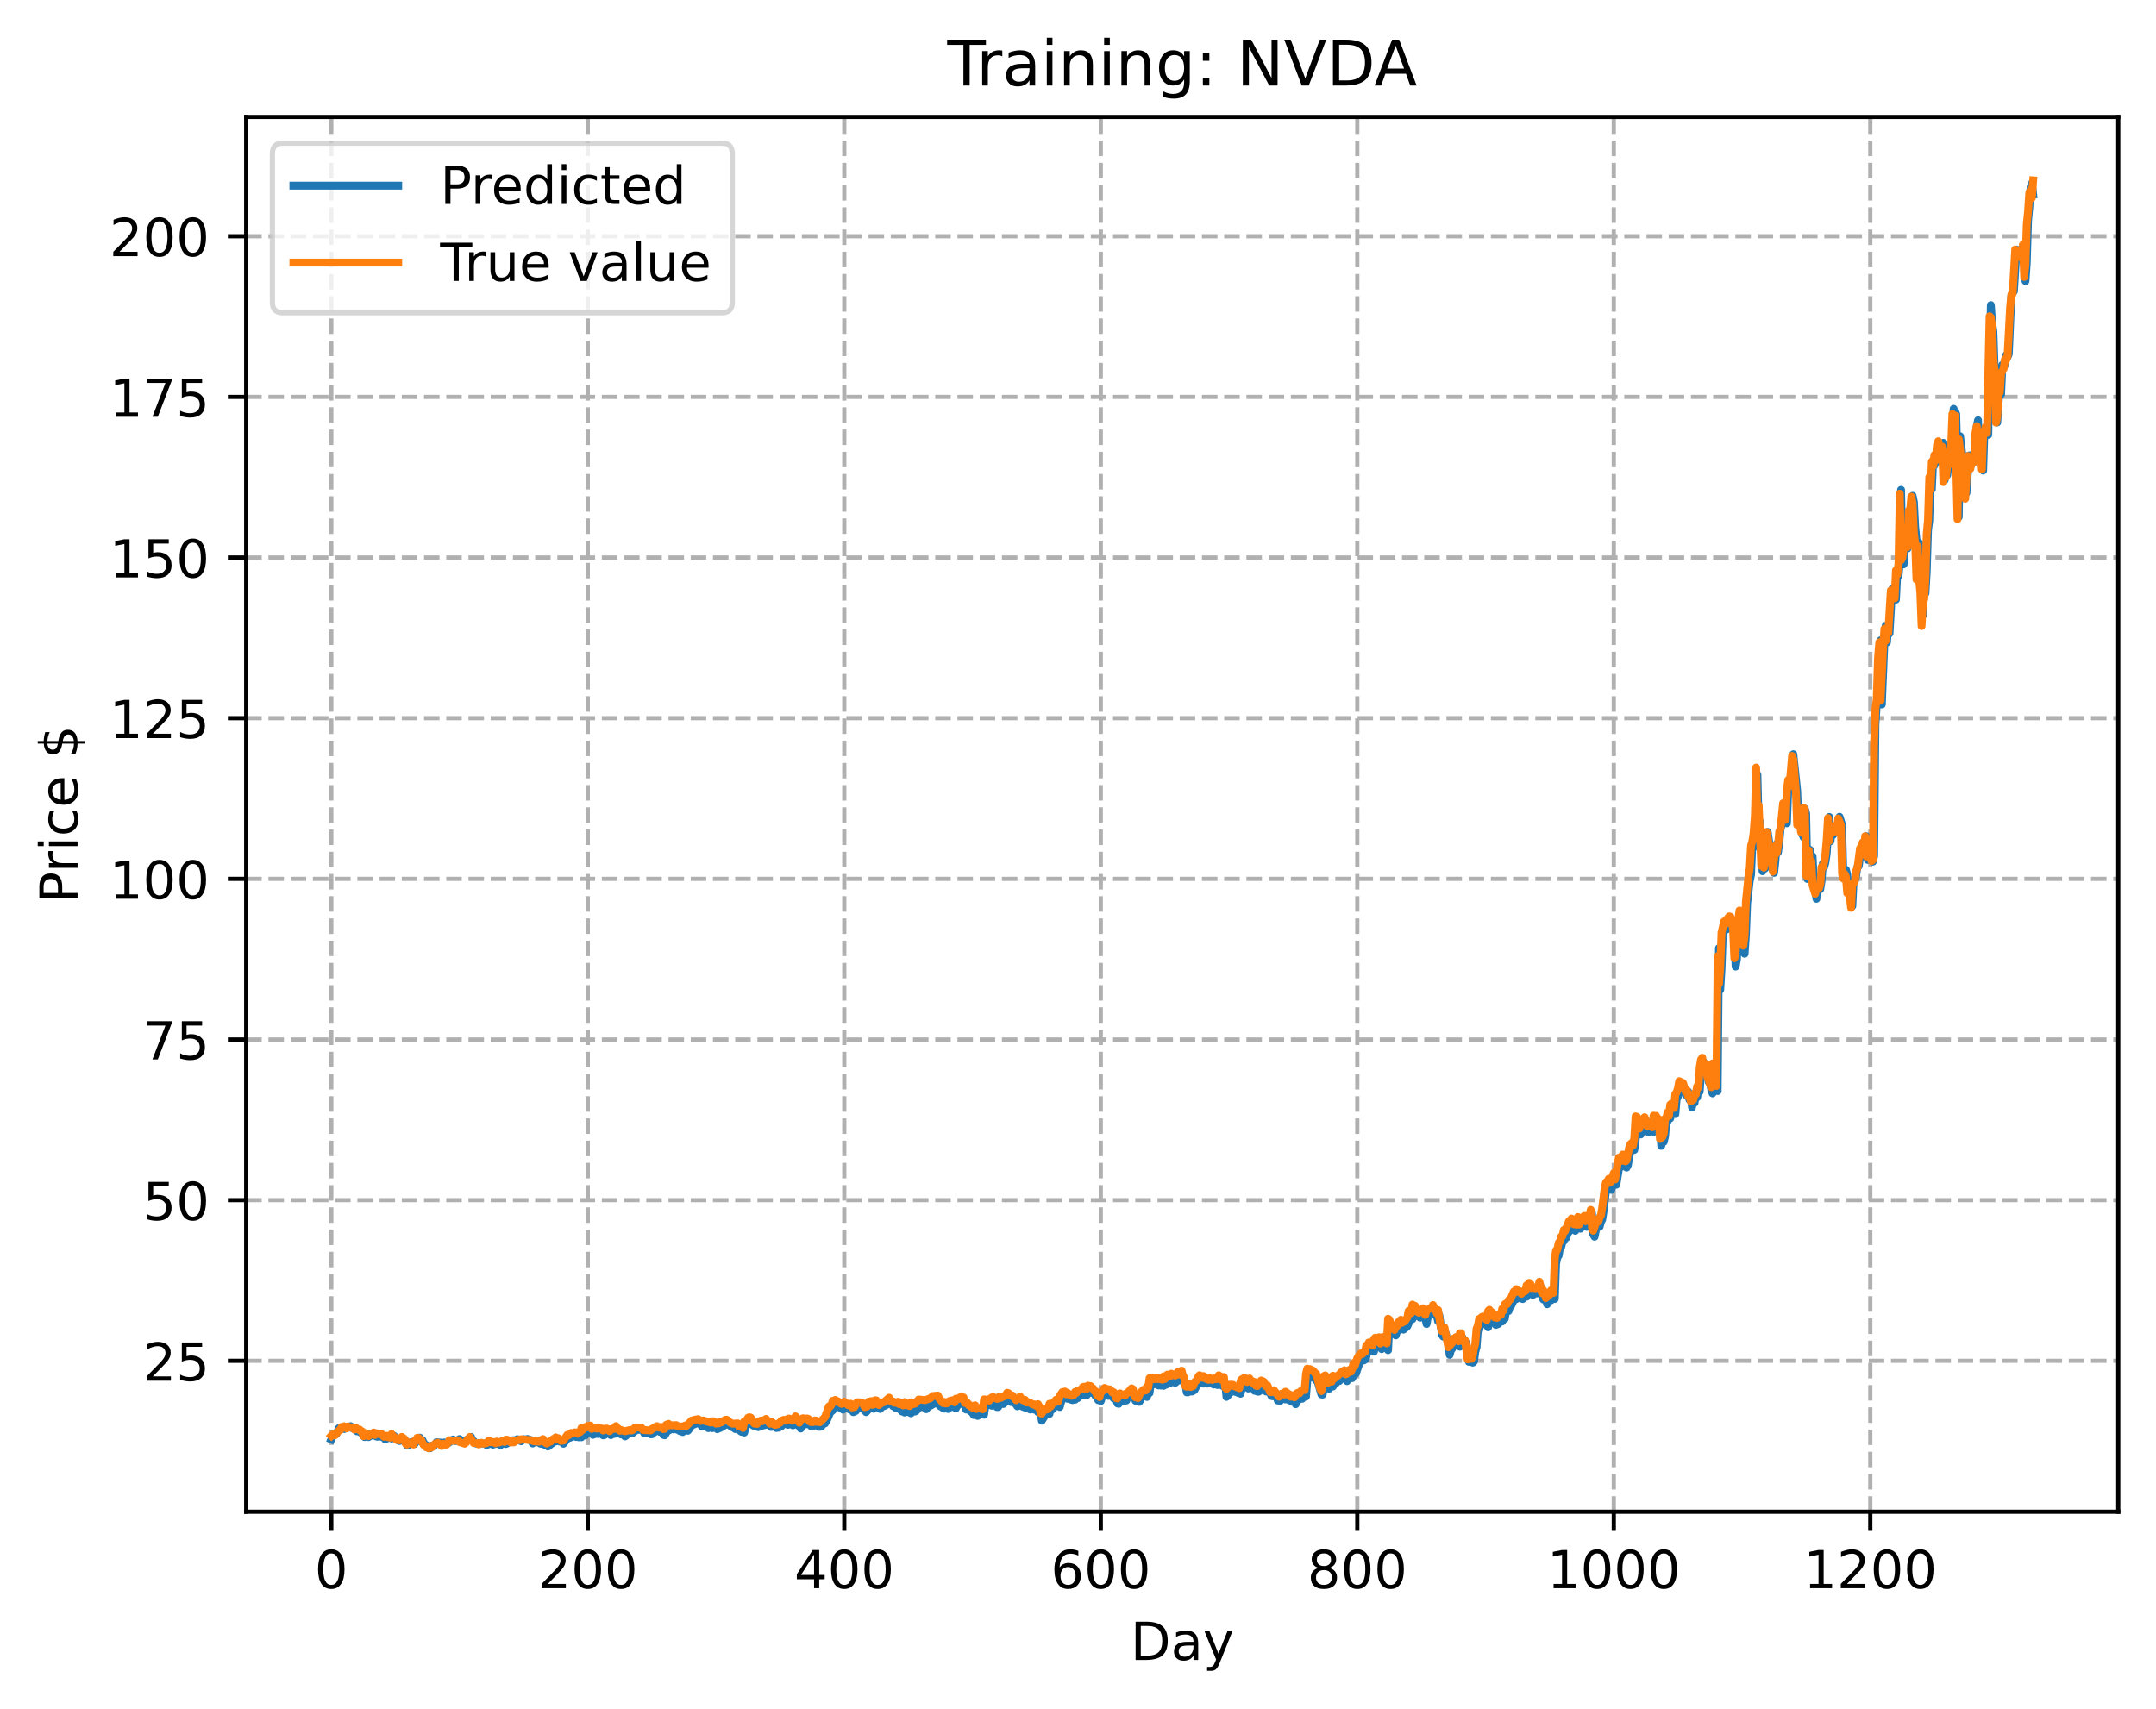 <?xml version="1.0" encoding="utf-8" standalone="no"?>
<!DOCTYPE svg PUBLIC "-//W3C//DTD SVG 1.1//EN"
  "http://www.w3.org/Graphics/SVG/1.1/DTD/svg11.dtd">
<!-- Created with matplotlib (https://matplotlib.org/) -->
<svg height="325.986pt" version="1.1" viewBox="0 0 411.286 325.986" width="411.286pt" xmlns="http://www.w3.org/2000/svg" xmlns:xlink="http://www.w3.org/1999/xlink">
 <defs>
  <style type="text/css">
*{stroke-linecap:butt;stroke-linejoin:round;}
  </style>
 </defs>
 <g id="figure_1">
  <g id="patch_1">
   <path d="M 0 325.986 
L 411.286 325.986 
L 411.286 0 
L 0 0 
z
" style="fill:#ffffff;"/>
  </g>
  <g id="axes_1">
   <g id="patch_2">
    <path d="M 46.966 288.43 
L 404.086 288.43 
L 404.086 22.318 
L 46.966 22.318 
z
" style="fill:#ffffff;"/>
   </g>
   <g id="matplotlib.axis_1">
    <g id="xtick_1">
     <g id="line2d_1">
      <path clip-path="url(#p893f7a82bf)" d="M 63.198 288.43 
L 63.198 22.318 
" style="fill:none;stroke:#b0b0b0;stroke-dasharray:2.96,1.28;stroke-dashoffset:0;stroke-width:0.8;"/>
     </g>
     <g id="line2d_2">
      <defs>
       <path d="M 0 0 
L 0 3.5 
" id="m36b7c6929f" style="stroke:#000000;stroke-width:0.8;"/>
      </defs>
      <g>
       <use style="stroke:#000000;stroke-width:0.8;" x="63.198" xlink:href="#m36b7c6929f" y="288.43"/>
      </g>
     </g>
     <g id="text_1">
      <!-- 0 -->
      <defs>
       <path d="M 31.781 66.406 
Q 24.172 66.406 20.328 58.906 
Q 16.5 51.422 16.5 36.375 
Q 16.5 21.391 20.328 13.891 
Q 24.172 6.391 31.781 6.391 
Q 39.453 6.391 43.281 13.891 
Q 47.125 21.391 47.125 36.375 
Q 47.125 51.422 43.281 58.906 
Q 39.453 66.406 31.781 66.406 
z
M 31.781 74.219 
Q 44.047 74.219 50.516 64.516 
Q 56.984 54.828 56.984 36.375 
Q 56.984 17.969 50.516 8.266 
Q 44.047 -1.422 31.781 -1.422 
Q 19.531 -1.422 13.062 8.266 
Q 6.594 17.969 6.594 36.375 
Q 6.594 54.828 13.062 64.516 
Q 19.531 74.219 31.781 74.219 
z
" id="DejaVuSans-48"/>
      </defs>
      <g transform="translate(60.017 303.029)scale(0.1 -0.1)">
       <use xlink:href="#DejaVuSans-48"/>
      </g>
     </g>
    </g>
    <g id="xtick_2">
     <g id="line2d_3">
      <path clip-path="url(#p893f7a82bf)" d="M 112.129 288.43 
L 112.129 22.318 
" style="fill:none;stroke:#b0b0b0;stroke-dasharray:2.96,1.28;stroke-dashoffset:0;stroke-width:0.8;"/>
     </g>
     <g id="line2d_4">
      <g>
       <use style="stroke:#000000;stroke-width:0.8;" x="112.129" xlink:href="#m36b7c6929f" y="288.43"/>
      </g>
     </g>
     <g id="text_2">
      <!-- 200 -->
      <defs>
       <path d="M 19.188 8.297 
L 53.609 8.297 
L 53.609 0 
L 7.328 0 
L 7.328 8.297 
Q 12.938 14.109 22.625 23.891 
Q 32.328 33.688 34.812 36.531 
Q 39.547 41.844 41.422 45.531 
Q 43.312 49.219 43.312 52.781 
Q 43.312 58.594 39.234 62.25 
Q 35.156 65.922 28.609 65.922 
Q 23.969 65.922 18.812 64.312 
Q 13.672 62.703 7.812 59.422 
L 7.812 69.391 
Q 13.766 71.781 18.938 73 
Q 24.125 74.219 28.422 74.219 
Q 39.75 74.219 46.484 68.547 
Q 53.219 62.891 53.219 53.422 
Q 53.219 48.922 51.531 44.891 
Q 49.859 40.875 45.406 35.406 
Q 44.188 33.984 37.641 27.219 
Q 31.109 20.453 19.188 8.297 
z
" id="DejaVuSans-50"/>
      </defs>
      <g transform="translate(102.585 303.029)scale(0.1 -0.1)">
       <use xlink:href="#DejaVuSans-50"/>
       <use x="63.623" xlink:href="#DejaVuSans-48"/>
       <use x="127.246" xlink:href="#DejaVuSans-48"/>
      </g>
     </g>
    </g>
    <g id="xtick_3">
     <g id="line2d_5">
      <path clip-path="url(#p893f7a82bf)" d="M 161.06 288.43 
L 161.06 22.318 
" style="fill:none;stroke:#b0b0b0;stroke-dasharray:2.96,1.28;stroke-dashoffset:0;stroke-width:0.8;"/>
     </g>
     <g id="line2d_6">
      <g>
       <use style="stroke:#000000;stroke-width:0.8;" x="161.06" xlink:href="#m36b7c6929f" y="288.43"/>
      </g>
     </g>
     <g id="text_3">
      <!-- 400 -->
      <defs>
       <path d="M 37.797 64.312 
L 12.891 25.391 
L 37.797 25.391 
z
M 35.203 72.906 
L 47.609 72.906 
L 47.609 25.391 
L 58.016 25.391 
L 58.016 17.188 
L 47.609 17.188 
L 47.609 0 
L 37.797 0 
L 37.797 17.188 
L 4.891 17.188 
L 4.891 26.703 
z
" id="DejaVuSans-52"/>
      </defs>
      <g transform="translate(151.516 303.029)scale(0.1 -0.1)">
       <use xlink:href="#DejaVuSans-52"/>
       <use x="63.623" xlink:href="#DejaVuSans-48"/>
       <use x="127.246" xlink:href="#DejaVuSans-48"/>
      </g>
     </g>
    </g>
    <g id="xtick_4">
     <g id="line2d_7">
      <path clip-path="url(#p893f7a82bf)" d="M 209.99 288.43 
L 209.99 22.318 
" style="fill:none;stroke:#b0b0b0;stroke-dasharray:2.96,1.28;stroke-dashoffset:0;stroke-width:0.8;"/>
     </g>
     <g id="line2d_8">
      <g>
       <use style="stroke:#000000;stroke-width:0.8;" x="209.99" xlink:href="#m36b7c6929f" y="288.43"/>
      </g>
     </g>
     <g id="text_4">
      <!-- 600 -->
      <defs>
       <path d="M 33.016 40.375 
Q 26.375 40.375 22.484 35.828 
Q 18.609 31.297 18.609 23.391 
Q 18.609 15.531 22.484 10.953 
Q 26.375 6.391 33.016 6.391 
Q 39.656 6.391 43.531 10.953 
Q 47.406 15.531 47.406 23.391 
Q 47.406 31.297 43.531 35.828 
Q 39.656 40.375 33.016 40.375 
z
M 52.594 71.297 
L 52.594 62.312 
Q 48.875 64.062 45.094 64.984 
Q 41.312 65.922 37.594 65.922 
Q 27.828 65.922 22.672 59.328 
Q 17.531 52.734 16.797 39.406 
Q 19.672 43.656 24.016 45.922 
Q 28.375 48.188 33.594 48.188 
Q 44.578 48.188 50.953 41.516 
Q 57.328 34.859 57.328 23.391 
Q 57.328 12.156 50.688 5.359 
Q 44.047 -1.422 33.016 -1.422 
Q 20.359 -1.422 13.672 8.266 
Q 6.984 17.969 6.984 36.375 
Q 6.984 53.656 15.188 63.938 
Q 23.391 74.219 37.203 74.219 
Q 40.922 74.219 44.703 73.484 
Q 48.484 72.75 52.594 71.297 
z
" id="DejaVuSans-54"/>
      </defs>
      <g transform="translate(200.446 303.029)scale(0.1 -0.1)">
       <use xlink:href="#DejaVuSans-54"/>
       <use x="63.623" xlink:href="#DejaVuSans-48"/>
       <use x="127.246" xlink:href="#DejaVuSans-48"/>
      </g>
     </g>
    </g>
    <g id="xtick_5">
     <g id="line2d_9">
      <path clip-path="url(#p893f7a82bf)" d="M 258.921 288.43 
L 258.921 22.318 
" style="fill:none;stroke:#b0b0b0;stroke-dasharray:2.96,1.28;stroke-dashoffset:0;stroke-width:0.8;"/>
     </g>
     <g id="line2d_10">
      <g>
       <use style="stroke:#000000;stroke-width:0.8;" x="258.921" xlink:href="#m36b7c6929f" y="288.43"/>
      </g>
     </g>
     <g id="text_5">
      <!-- 800 -->
      <defs>
       <path d="M 31.781 34.625 
Q 24.75 34.625 20.719 30.859 
Q 16.703 27.094 16.703 20.516 
Q 16.703 13.922 20.719 10.156 
Q 24.75 6.391 31.781 6.391 
Q 38.812 6.391 42.859 10.172 
Q 46.922 13.969 46.922 20.516 
Q 46.922 27.094 42.891 30.859 
Q 38.875 34.625 31.781 34.625 
z
M 21.922 38.812 
Q 15.578 40.375 12.031 44.719 
Q 8.5 49.078 8.5 55.328 
Q 8.5 64.062 14.719 69.141 
Q 20.953 74.219 31.781 74.219 
Q 42.672 74.219 48.875 69.141 
Q 55.078 64.062 55.078 55.328 
Q 55.078 49.078 51.531 44.719 
Q 48 40.375 41.703 38.812 
Q 48.828 37.156 52.797 32.312 
Q 56.781 27.484 56.781 20.516 
Q 56.781 9.906 50.312 4.234 
Q 43.844 -1.422 31.781 -1.422 
Q 19.734 -1.422 13.25 4.234 
Q 6.781 9.906 6.781 20.516 
Q 6.781 27.484 10.781 32.312 
Q 14.797 37.156 21.922 38.812 
z
M 18.312 54.391 
Q 18.312 48.734 21.844 45.562 
Q 25.391 42.391 31.781 42.391 
Q 38.141 42.391 41.719 45.562 
Q 45.312 48.734 45.312 54.391 
Q 45.312 60.062 41.719 63.234 
Q 38.141 66.406 31.781 66.406 
Q 25.391 66.406 21.844 63.234 
Q 18.312 60.062 18.312 54.391 
z
" id="DejaVuSans-56"/>
      </defs>
      <g transform="translate(249.377 303.029)scale(0.1 -0.1)">
       <use xlink:href="#DejaVuSans-56"/>
       <use x="63.623" xlink:href="#DejaVuSans-48"/>
       <use x="127.246" xlink:href="#DejaVuSans-48"/>
      </g>
     </g>
    </g>
    <g id="xtick_6">
     <g id="line2d_11">
      <path clip-path="url(#p893f7a82bf)" d="M 307.851 288.43 
L 307.851 22.318 
" style="fill:none;stroke:#b0b0b0;stroke-dasharray:2.96,1.28;stroke-dashoffset:0;stroke-width:0.8;"/>
     </g>
     <g id="line2d_12">
      <g>
       <use style="stroke:#000000;stroke-width:0.8;" x="307.851" xlink:href="#m36b7c6929f" y="288.43"/>
      </g>
     </g>
     <g id="text_6">
      <!-- 1000 -->
      <defs>
       <path d="M 12.406 8.297 
L 28.516 8.297 
L 28.516 63.922 
L 10.984 60.406 
L 10.984 69.391 
L 28.422 72.906 
L 38.281 72.906 
L 38.281 8.297 
L 54.391 8.297 
L 54.391 0 
L 12.406 0 
z
" id="DejaVuSans-49"/>
      </defs>
      <g transform="translate(295.126 303.029)scale(0.1 -0.1)">
       <use xlink:href="#DejaVuSans-49"/>
       <use x="63.623" xlink:href="#DejaVuSans-48"/>
       <use x="127.246" xlink:href="#DejaVuSans-48"/>
       <use x="190.869" xlink:href="#DejaVuSans-48"/>
      </g>
     </g>
    </g>
    <g id="xtick_7">
     <g id="line2d_13">
      <path clip-path="url(#p893f7a82bf)" d="M 356.782 288.43 
L 356.782 22.318 
" style="fill:none;stroke:#b0b0b0;stroke-dasharray:2.96,1.28;stroke-dashoffset:0;stroke-width:0.8;"/>
     </g>
     <g id="line2d_14">
      <g>
       <use style="stroke:#000000;stroke-width:0.8;" x="356.782" xlink:href="#m36b7c6929f" y="288.43"/>
      </g>
     </g>
     <g id="text_7">
      <!-- 1200 -->
      <g transform="translate(344.057 303.029)scale(0.1 -0.1)">
       <use xlink:href="#DejaVuSans-49"/>
       <use x="63.623" xlink:href="#DejaVuSans-50"/>
       <use x="127.246" xlink:href="#DejaVuSans-48"/>
       <use x="190.869" xlink:href="#DejaVuSans-48"/>
      </g>
     </g>
    </g>
    <g id="text_8">
     <!-- Day -->
     <defs>
      <path d="M 19.672 64.797 
L 19.672 8.109 
L 31.594 8.109 
Q 46.688 8.109 53.688 14.938 
Q 60.688 21.781 60.688 36.531 
Q 60.688 51.172 53.688 57.984 
Q 46.688 64.797 31.594 64.797 
z
M 9.812 72.906 
L 30.078 72.906 
Q 51.266 72.906 61.172 64.094 
Q 71.094 55.281 71.094 36.531 
Q 71.094 17.672 61.125 8.828 
Q 51.172 0 30.078 0 
L 9.812 0 
z
" id="DejaVuSans-68"/>
      <path d="M 34.281 27.484 
Q 23.391 27.484 19.188 25 
Q 14.984 22.516 14.984 16.5 
Q 14.984 11.719 18.141 8.906 
Q 21.297 6.109 26.703 6.109 
Q 34.188 6.109 38.703 11.406 
Q 43.219 16.703 43.219 25.484 
L 43.219 27.484 
z
M 52.203 31.203 
L 52.203 0 
L 43.219 0 
L 43.219 8.297 
Q 40.141 3.328 35.547 0.953 
Q 30.953 -1.422 24.312 -1.422 
Q 15.922 -1.422 10.953 3.297 
Q 6 8.016 6 15.922 
Q 6 25.141 12.172 29.828 
Q 18.359 34.516 30.609 34.516 
L 43.219 34.516 
L 43.219 35.406 
Q 43.219 41.609 39.141 45 
Q 35.062 48.391 27.688 48.391 
Q 23 48.391 18.547 47.266 
Q 14.109 46.141 10.016 43.891 
L 10.016 52.203 
Q 14.938 54.109 19.578 55.047 
Q 24.219 56 28.609 56 
Q 40.484 56 46.344 49.844 
Q 52.203 43.703 52.203 31.203 
z
" id="DejaVuSans-97"/>
      <path d="M 32.172 -5.078 
Q 28.375 -14.844 24.75 -17.812 
Q 21.141 -20.797 15.094 -20.797 
L 7.906 -20.797 
L 7.906 -13.281 
L 13.188 -13.281 
Q 16.891 -13.281 18.938 -11.516 
Q 21 -9.766 23.484 -3.219 
L 25.094 0.875 
L 2.984 54.688 
L 12.5 54.688 
L 29.594 11.922 
L 46.688 54.688 
L 56.203 54.688 
z
" id="DejaVuSans-121"/>
     </defs>
     <g transform="translate(215.652 316.707)scale(0.1 -0.1)">
      <use xlink:href="#DejaVuSans-68"/>
      <use x="77.002" xlink:href="#DejaVuSans-97"/>
      <use x="138.281" xlink:href="#DejaVuSans-121"/>
     </g>
    </g>
   </g>
   <g id="matplotlib.axis_2">
    <g id="ytick_1">
     <g id="line2d_15">
      <path clip-path="url(#p893f7a82bf)" d="M 46.966 259.635 
L 404.086 259.635 
" style="fill:none;stroke:#b0b0b0;stroke-dasharray:2.96,1.28;stroke-dashoffset:0;stroke-width:0.8;"/>
     </g>
     <g id="line2d_16">
      <defs>
       <path d="M 0 0 
L -3.5 0 
" id="m997d1446ae" style="stroke:#000000;stroke-width:0.8;"/>
      </defs>
      <g>
       <use style="stroke:#000000;stroke-width:0.8;" x="46.966" xlink:href="#m997d1446ae" y="259.635"/>
      </g>
     </g>
     <g id="text_9">
      <!-- 25 -->
      <defs>
       <path d="M 10.797 72.906 
L 49.516 72.906 
L 49.516 64.594 
L 19.828 64.594 
L 19.828 46.734 
Q 21.969 47.469 24.109 47.828 
Q 26.266 48.188 28.422 48.188 
Q 40.625 48.188 47.75 41.5 
Q 54.891 34.812 54.891 23.391 
Q 54.891 11.625 47.562 5.094 
Q 40.234 -1.422 26.906 -1.422 
Q 22.312 -1.422 17.547 -0.641 
Q 12.797 0.141 7.719 1.703 
L 7.719 11.625 
Q 12.109 9.234 16.797 8.062 
Q 21.484 6.891 26.703 6.891 
Q 35.156 6.891 40.078 11.328 
Q 45.016 15.766 45.016 23.391 
Q 45.016 31 40.078 35.438 
Q 35.156 39.891 26.703 39.891 
Q 22.75 39.891 18.812 39.016 
Q 14.891 38.141 10.797 36.281 
z
" id="DejaVuSans-53"/>
      </defs>
      <g transform="translate(27.241 263.434)scale(0.1 -0.1)">
       <use xlink:href="#DejaVuSans-50"/>
       <use x="63.623" xlink:href="#DejaVuSans-53"/>
      </g>
     </g>
    </g>
    <g id="ytick_2">
     <g id="line2d_17">
      <path clip-path="url(#p893f7a82bf)" d="M 46.966 228.982 
L 404.086 228.982 
" style="fill:none;stroke:#b0b0b0;stroke-dasharray:2.96,1.28;stroke-dashoffset:0;stroke-width:0.8;"/>
     </g>
     <g id="line2d_18">
      <g>
       <use style="stroke:#000000;stroke-width:0.8;" x="46.966" xlink:href="#m997d1446ae" y="228.982"/>
      </g>
     </g>
     <g id="text_10">
      <!-- 50 -->
      <g transform="translate(27.241 232.782)scale(0.1 -0.1)">
       <use xlink:href="#DejaVuSans-53"/>
       <use x="63.623" xlink:href="#DejaVuSans-48"/>
      </g>
     </g>
    </g>
    <g id="ytick_3">
     <g id="line2d_19">
      <path clip-path="url(#p893f7a82bf)" d="M 46.966 198.33 
L 404.086 198.33 
" style="fill:none;stroke:#b0b0b0;stroke-dasharray:2.96,1.28;stroke-dashoffset:0;stroke-width:0.8;"/>
     </g>
     <g id="line2d_20">
      <g>
       <use style="stroke:#000000;stroke-width:0.8;" x="46.966" xlink:href="#m997d1446ae" y="198.33"/>
      </g>
     </g>
     <g id="text_11">
      <!-- 75 -->
      <defs>
       <path d="M 8.203 72.906 
L 55.078 72.906 
L 55.078 68.703 
L 28.609 0 
L 18.312 0 
L 43.219 64.594 
L 8.203 64.594 
z
" id="DejaVuSans-55"/>
      </defs>
      <g transform="translate(27.241 202.129)scale(0.1 -0.1)">
       <use xlink:href="#DejaVuSans-55"/>
       <use x="63.623" xlink:href="#DejaVuSans-53"/>
      </g>
     </g>
    </g>
    <g id="ytick_4">
     <g id="line2d_21">
      <path clip-path="url(#p893f7a82bf)" d="M 46.966 167.678 
L 404.086 167.678 
" style="fill:none;stroke:#b0b0b0;stroke-dasharray:2.96,1.28;stroke-dashoffset:0;stroke-width:0.8;"/>
     </g>
     <g id="line2d_22">
      <g>
       <use style="stroke:#000000;stroke-width:0.8;" x="46.966" xlink:href="#m997d1446ae" y="167.678"/>
      </g>
     </g>
     <g id="text_12">
      <!-- 100 -->
      <g transform="translate(20.878 171.477)scale(0.1 -0.1)">
       <use xlink:href="#DejaVuSans-49"/>
       <use x="63.623" xlink:href="#DejaVuSans-48"/>
       <use x="127.246" xlink:href="#DejaVuSans-48"/>
      </g>
     </g>
    </g>
    <g id="ytick_5">
     <g id="line2d_23">
      <path clip-path="url(#p893f7a82bf)" d="M 46.966 137.026 
L 404.086 137.026 
" style="fill:none;stroke:#b0b0b0;stroke-dasharray:2.96,1.28;stroke-dashoffset:0;stroke-width:0.8;"/>
     </g>
     <g id="line2d_24">
      <g>
       <use style="stroke:#000000;stroke-width:0.8;" x="46.966" xlink:href="#m997d1446ae" y="137.026"/>
      </g>
     </g>
     <g id="text_13">
      <!-- 125 -->
      <g transform="translate(20.878 140.825)scale(0.1 -0.1)">
       <use xlink:href="#DejaVuSans-49"/>
       <use x="63.623" xlink:href="#DejaVuSans-50"/>
       <use x="127.246" xlink:href="#DejaVuSans-53"/>
      </g>
     </g>
    </g>
    <g id="ytick_6">
     <g id="line2d_25">
      <path clip-path="url(#p893f7a82bf)" d="M 46.966 106.373 
L 404.086 106.373 
" style="fill:none;stroke:#b0b0b0;stroke-dasharray:2.96,1.28;stroke-dashoffset:0;stroke-width:0.8;"/>
     </g>
     <g id="line2d_26">
      <g>
       <use style="stroke:#000000;stroke-width:0.8;" x="46.966" xlink:href="#m997d1446ae" y="106.373"/>
      </g>
     </g>
     <g id="text_14">
      <!-- 150 -->
      <g transform="translate(20.878 110.173)scale(0.1 -0.1)">
       <use xlink:href="#DejaVuSans-49"/>
       <use x="63.623" xlink:href="#DejaVuSans-53"/>
       <use x="127.246" xlink:href="#DejaVuSans-48"/>
      </g>
     </g>
    </g>
    <g id="ytick_7">
     <g id="line2d_27">
      <path clip-path="url(#p893f7a82bf)" d="M 46.966 75.721 
L 404.086 75.721 
" style="fill:none;stroke:#b0b0b0;stroke-dasharray:2.96,1.28;stroke-dashoffset:0;stroke-width:0.8;"/>
     </g>
     <g id="line2d_28">
      <g>
       <use style="stroke:#000000;stroke-width:0.8;" x="46.966" xlink:href="#m997d1446ae" y="75.721"/>
      </g>
     </g>
     <g id="text_15">
      <!-- 175 -->
      <g transform="translate(20.878 79.52)scale(0.1 -0.1)">
       <use xlink:href="#DejaVuSans-49"/>
       <use x="63.623" xlink:href="#DejaVuSans-55"/>
       <use x="127.246" xlink:href="#DejaVuSans-53"/>
      </g>
     </g>
    </g>
    <g id="ytick_8">
     <g id="line2d_29">
      <path clip-path="url(#p893f7a82bf)" d="M 46.966 45.069 
L 404.086 45.069 
" style="fill:none;stroke:#b0b0b0;stroke-dasharray:2.96,1.28;stroke-dashoffset:0;stroke-width:0.8;"/>
     </g>
     <g id="line2d_30">
      <g>
       <use style="stroke:#000000;stroke-width:0.8;" x="46.966" xlink:href="#m997d1446ae" y="45.069"/>
      </g>
     </g>
     <g id="text_16">
      <!-- 200 -->
      <g transform="translate(20.878 48.868)scale(0.1 -0.1)">
       <use xlink:href="#DejaVuSans-50"/>
       <use x="63.623" xlink:href="#DejaVuSans-48"/>
       <use x="127.246" xlink:href="#DejaVuSans-48"/>
      </g>
     </g>
    </g>
    <g id="text_17">
     <!-- Price $ -->
     <defs>
      <path d="M 19.672 64.797 
L 19.672 37.406 
L 32.078 37.406 
Q 38.969 37.406 42.719 40.969 
Q 46.484 44.531 46.484 51.125 
Q 46.484 57.672 42.719 61.234 
Q 38.969 64.797 32.078 64.797 
z
M 9.812 72.906 
L 32.078 72.906 
Q 44.344 72.906 50.609 67.359 
Q 56.891 61.812 56.891 51.125 
Q 56.891 40.328 50.609 34.812 
Q 44.344 29.297 32.078 29.297 
L 19.672 29.297 
L 19.672 0 
L 9.812 0 
z
" id="DejaVuSans-80"/>
      <path d="M 41.109 46.297 
Q 39.594 47.172 37.812 47.578 
Q 36.031 48 33.891 48 
Q 26.266 48 22.188 43.047 
Q 18.109 38.094 18.109 28.812 
L 18.109 0 
L 9.078 0 
L 9.078 54.688 
L 18.109 54.688 
L 18.109 46.188 
Q 20.953 51.172 25.484 53.578 
Q 30.031 56 36.531 56 
Q 37.453 56 38.578 55.875 
Q 39.703 55.766 41.062 55.516 
z
" id="DejaVuSans-114"/>
      <path d="M 9.422 54.688 
L 18.406 54.688 
L 18.406 0 
L 9.422 0 
z
M 9.422 75.984 
L 18.406 75.984 
L 18.406 64.594 
L 9.422 64.594 
z
" id="DejaVuSans-105"/>
      <path d="M 48.781 52.594 
L 48.781 44.188 
Q 44.969 46.297 41.141 47.344 
Q 37.312 48.391 33.406 48.391 
Q 24.656 48.391 19.812 42.844 
Q 14.984 37.312 14.984 27.297 
Q 14.984 17.281 19.812 11.734 
Q 24.656 6.203 33.406 6.203 
Q 37.312 6.203 41.141 7.25 
Q 44.969 8.297 48.781 10.406 
L 48.781 2.094 
Q 45.016 0.344 40.984 -0.531 
Q 36.969 -1.422 32.422 -1.422 
Q 20.062 -1.422 12.781 6.344 
Q 5.516 14.109 5.516 27.297 
Q 5.516 40.672 12.859 48.328 
Q 20.219 56 33.016 56 
Q 37.156 56 41.109 55.141 
Q 45.062 54.297 48.781 52.594 
z
" id="DejaVuSans-99"/>
      <path d="M 56.203 29.594 
L 56.203 25.203 
L 14.891 25.203 
Q 15.484 15.922 20.484 11.062 
Q 25.484 6.203 34.422 6.203 
Q 39.594 6.203 44.453 7.469 
Q 49.312 8.734 54.109 11.281 
L 54.109 2.781 
Q 49.266 0.734 44.188 -0.344 
Q 39.109 -1.422 33.891 -1.422 
Q 20.797 -1.422 13.156 6.188 
Q 5.516 13.812 5.516 26.812 
Q 5.516 40.234 12.766 48.109 
Q 20.016 56 32.328 56 
Q 43.359 56 49.781 48.891 
Q 56.203 41.797 56.203 29.594 
z
M 47.219 32.234 
Q 47.125 39.594 43.094 43.984 
Q 39.062 48.391 32.422 48.391 
Q 24.906 48.391 20.391 44.141 
Q 15.875 39.891 15.188 32.172 
z
" id="DejaVuSans-101"/>
      <path id="DejaVuSans-32"/>
      <path d="M 33.797 -14.703 
L 28.906 -14.703 
L 28.859 0 
Q 23.734 0.094 18.609 1.188 
Q 13.484 2.297 8.297 4.5 
L 8.297 13.281 
Q 13.281 10.156 18.375 8.562 
Q 23.484 6.984 28.906 6.938 
L 28.906 29.203 
Q 18.109 30.953 13.203 35.156 
Q 8.297 39.359 8.297 46.688 
Q 8.297 54.641 13.625 59.219 
Q 18.953 63.812 28.906 64.5 
L 28.906 75.984 
L 33.797 75.984 
L 33.797 64.656 
Q 38.328 64.453 42.578 63.688 
Q 46.828 62.938 50.875 61.625 
L 50.875 53.078 
Q 46.828 55.125 42.547 56.25 
Q 38.281 57.375 33.797 57.562 
L 33.797 36.719 
Q 44.875 35.016 50.094 30.609 
Q 55.328 26.219 55.328 18.609 
Q 55.328 10.359 49.781 5.594 
Q 44.234 0.828 33.797 0.094 
z
M 28.906 37.594 
L 28.906 57.625 
Q 23.25 56.984 20.266 54.391 
Q 17.281 51.812 17.281 47.516 
Q 17.281 43.312 20.031 40.969 
Q 22.797 38.625 28.906 37.594 
z
M 33.797 28.219 
L 33.797 7.078 
Q 39.984 7.906 43.141 10.594 
Q 46.297 13.281 46.297 17.672 
Q 46.297 21.969 43.281 24.5 
Q 40.281 27.047 33.797 28.219 
z
" id="DejaVuSans-36"/>
     </defs>
     <g transform="translate(14.798 172.342)rotate(-90)scale(0.1 -0.1)">
      <use xlink:href="#DejaVuSans-80"/>
      <use x="58.553" xlink:href="#DejaVuSans-114"/>
      <use x="99.666" xlink:href="#DejaVuSans-105"/>
      <use x="127.449" xlink:href="#DejaVuSans-99"/>
      <use x="182.43" xlink:href="#DejaVuSans-101"/>
      <use x="243.953" xlink:href="#DejaVuSans-32"/>
      <use x="275.74" xlink:href="#DejaVuSans-36"/>
     </g>
    </g>
   </g>
   <g id="line2d_31">
    <path clip-path="url(#p893f7a82bf)" d="M 63.198 274.623 
L 63.443 274.031 
L 64.177 273.592 
L 64.666 272.473 
L 65.4 272.323 
L 65.645 272.648 
L 66.134 272.404 
L 66.379 272.386 
L 66.868 272.104 
L 67.113 272.467 
L 67.357 272.393 
L 68.091 273.084 
L 68.336 273.053 
L 69.07 273.469 
L 69.315 273.367 
L 69.559 274.183 
L 69.804 274.123 
L 70.049 273.52 
L 70.293 274.194 
L 71.517 273.431 
L 71.761 274.073 
L 72.006 274.124 
L 72.251 273.814 
L 72.74 274.143 
L 73.229 274.098 
L 73.474 274.639 
L 73.718 274.515 
L 73.963 274.192 
L 74.208 274.334 
L 74.452 274.144 
L 74.697 274.467 
L 74.942 274.065 
L 75.186 273.961 
L 75.431 274.438 
L 76.165 274.935 
L 76.654 274.84 
L 76.899 274.519 
L 77.388 274.888 
L 77.633 275.787 
L 77.878 275.74 
L 78.122 275.269 
L 78.611 275.113 
L 78.856 275.485 
L 79.101 275.498 
L 79.345 274.877 
L 79.59 274.993 
L 79.835 274.317 
L 80.079 274.293 
L 80.324 274.672 
L 80.569 274.746 
L 81.058 275.679 
L 81.303 275.698 
L 81.547 276.199 
L 81.792 275.93 
L 82.037 276.32 
L 82.281 275.848 
L 82.771 275.889 
L 83.26 275.17 
L 83.994 275.229 
L 84.239 275.702 
L 84.728 275.213 
L 84.972 275.567 
L 85.462 275.252 
L 85.706 275.226 
L 85.951 274.807 
L 86.196 274.824 
L 86.44 274.642 
L 86.685 274.883 
L 86.93 274.931 
L 87.174 274.801 
L 87.419 274.866 
L 87.664 274.552 
L 87.908 275.039 
L 88.153 275.061 
L 88.398 274.874 
L 88.642 274.978 
L 89.866 274.154 
L 90.11 274.808 
L 90.355 274.919 
L 90.599 275.338 
L 90.844 275.429 
L 91.333 275.299 
L 91.578 275.427 
L 92.557 275.397 
L 92.801 275.706 
L 93.046 275.629 
L 93.291 275.203 
L 93.535 275.497 
L 93.78 275.231 
L 94.025 275.637 
L 94.514 275.473 
L 95.248 275.503 
L 95.493 275.715 
L 95.982 275.108 
L 96.471 275.515 
L 96.716 275.421 
L 96.96 275.01 
L 97.205 274.911 
L 97.45 275.134 
L 97.694 275.15 
L 97.939 274.766 
L 98.184 274.946 
L 98.428 274.857 
L 98.673 274.586 
L 99.162 274.681 
L 99.407 274.987 
L 99.896 274.588 
L 100.141 274.652 
L 100.63 274.538 
L 100.875 274.717 
L 101.12 274.706 
L 101.364 274.874 
L 101.609 275.408 
L 101.854 275.188 
L 102.098 275.183 
L 102.343 275.058 
L 102.587 275.209 
L 102.832 274.923 
L 103.077 275.442 
L 103.811 275.527 
L 104.055 275.76 
L 104.3 275.744 
L 104.545 275.988 
L 105.279 275.41 
L 105.768 274.905 
L 106.013 275.032 
L 106.502 274.752 
L 106.747 275.036 
L 107.236 274.971 
L 107.481 275.459 
L 108.459 274.162 
L 108.704 274.33 
L 108.948 274.211 
L 109.193 273.965 
L 109.438 274.059 
L 109.682 273.861 
L 109.927 274.173 
L 110.172 273.943 
L 110.416 274.232 
L 110.661 274.134 
L 110.906 274.228 
L 111.15 273.58 
L 111.395 273.848 
L 111.64 273.873 
L 111.884 273.253 
L 112.129 273.37 
L 112.374 273.089 
L 112.863 273.288 
L 113.108 273.757 
L 113.597 273.54 
L 114.086 273.601 
L 114.331 273.178 
L 114.82 273.665 
L 115.065 273.86 
L 115.309 273.801 
L 115.799 273.208 
L 116.533 273.818 
L 116.777 273.484 
L 117.022 273.611 
L 117.267 273.319 
L 117.511 273.529 
L 117.756 273.097 
L 118.001 273.464 
L 118.245 273.396 
L 118.49 273.687 
L 118.979 273.638 
L 119.224 274.061 
L 119.469 273.886 
L 119.713 273.414 
L 119.958 273.498 
L 120.203 273.409 
L 120.447 273.105 
L 120.692 273.406 
L 121.67 272.608 
L 121.915 272.81 
L 122.16 272.596 
L 122.649 272.944 
L 122.894 273.45 
L 123.383 273.332 
L 123.628 273.491 
L 123.872 273.487 
L 124.117 273.645 
L 124.362 273.659 
L 125.34 272.811 
L 125.585 272.69 
L 125.83 273.174 
L 126.074 273.2 
L 126.319 273.05 
L 126.563 273.778 
L 126.808 273.838 
L 127.297 273.047 
L 128.276 272.585 
L 128.521 272.729 
L 128.765 272.601 
L 129.499 272.895 
L 129.744 273.076 
L 129.989 272.944 
L 130.233 273.23 
L 130.723 272.702 
L 130.967 272.731 
L 131.212 272.983 
L 131.457 272.69 
L 131.946 271.891 
L 132.191 271.875 
L 132.68 271.663 
L 133.169 271.435 
L 133.414 271.536 
L 133.903 272.165 
L 134.148 272.171 
L 134.392 272.01 
L 134.882 272.269 
L 135.126 272.487 
L 135.616 272.29 
L 135.86 272.488 
L 136.105 272.208 
L 136.35 272.169 
L 136.839 272.692 
L 137.084 272.408 
L 137.328 272.488 
L 137.573 272.178 
L 137.818 272.264 
L 138.062 271.885 
L 138.307 271.909 
L 138.796 271.601 
L 139.53 272.249 
L 140.019 272.443 
L 140.264 272.663 
L 140.509 272.448 
L 140.753 272.641 
L 140.998 272.564 
L 141.243 273.05 
L 141.487 273.199 
L 141.732 273.002 
L 141.977 273.325 
L 142.221 272.277 
L 142.466 271.901 
L 142.711 271.733 
L 142.955 271.287 
L 143.2 271.242 
L 143.445 271.444 
L 143.689 271.997 
L 144.668 272.292 
L 144.912 272.09 
L 145.157 272.161 
L 145.402 271.874 
L 145.646 271.962 
L 146.136 271.852 
L 146.38 271.361 
L 147.114 272.263 
L 147.359 271.946 
L 148.093 272.454 
L 148.582 272.387 
L 148.827 272.16 
L 149.072 272.115 
L 149.561 271.573 
L 150.05 271.599 
L 150.295 271.858 
L 150.539 271.53 
L 150.784 271.488 
L 151.029 271.83 
L 151.273 271.947 
L 152.007 271.445 
L 152.252 271.989 
L 152.497 272.07 
L 152.741 272.56 
L 152.986 271.814 
L 153.475 271.535 
L 153.72 271.764 
L 153.965 271.631 
L 154.209 271.747 
L 154.454 271.728 
L 154.699 272.099 
L 154.943 272.147 
L 155.677 271.838 
L 156.166 272.233 
L 156.656 272.199 
L 157.145 271.563 
L 157.39 271.579 
L 157.879 270.666 
L 158.368 269.495 
L 158.858 269.096 
L 159.102 268.305 
L 159.347 268.48 
L 159.592 268.169 
L 159.836 268.475 
L 160.081 268.397 
L 160.326 268.643 
L 160.57 268.656 
L 160.815 268.953 
L 161.304 268.336 
L 161.549 268.7 
L 162.038 268.898 
L 162.527 268.666 
L 162.772 269.428 
L 163.261 269.209 
L 163.751 268.246 
L 163.995 268.231 
L 164.485 268.794 
L 164.729 268.675 
L 165.219 269.431 
L 165.708 268.893 
L 165.953 268.089 
L 166.197 268.351 
L 166.442 268.196 
L 166.687 268.789 
L 166.931 268.488 
L 167.176 267.81 
L 167.421 268.048 
L 167.91 268.826 
L 168.154 268.463 
L 168.888 268.189 
L 169.378 267.87 
L 169.867 267.511 
L 170.356 268.305 
L 170.601 268.332 
L 170.846 268.623 
L 171.335 268.641 
L 171.58 268.759 
L 172.069 269.313 
L 172.314 268.878 
L 172.558 269.504 
L 172.803 268.964 
L 173.048 269.061 
L 173.292 269.448 
L 173.537 269.455 
L 173.782 269.649 
L 174.026 269.006 
L 174.515 269.323 
L 174.76 269.207 
L 175.005 268.928 
L 175.249 268.418 
L 175.739 268.18 
L 175.983 268.495 
L 176.228 268.37 
L 176.717 268.873 
L 177.207 268.071 
L 177.451 268.236 
L 177.941 267.958 
L 178.43 267.602 
L 178.919 267.91 
L 179.164 267.659 
L 179.409 268.352 
L 179.653 268.39 
L 179.898 268.661 
L 180.142 268.765 
L 180.632 268.652 
L 180.876 268.833 
L 181.366 268.22 
L 181.61 268.441 
L 181.855 268.271 
L 182.344 268.719 
L 182.589 267.936 
L 182.834 268.076 
L 183.323 267.554 
L 183.812 267.619 
L 184.057 267.874 
L 184.302 268.934 
L 184.546 268.818 
L 184.791 268.561 
L 185.036 269.166 
L 185.525 269.578 
L 185.77 269.981 
L 186.014 269.988 
L 186.259 269.333 
L 186.503 270.154 
L 186.748 269.712 
L 187.482 269.686 
L 187.727 269.921 
L 187.971 268.213 
L 188.216 267.852 
L 188.461 268.108 
L 188.705 267.765 
L 189.195 268.208 
L 189.439 267.722 
L 189.684 267.611 
L 189.929 267.865 
L 190.173 268.462 
L 190.418 268.455 
L 190.907 267.582 
L 191.152 267.823 
L 191.397 267.879 
L 191.886 267.411 
L 192.13 267.165 
L 192.375 267.146 
L 192.62 266.971 
L 192.864 267.496 
L 193.354 267.446 
L 193.598 267.636 
L 194.088 268.329 
L 194.332 268.207 
L 194.822 267.582 
L 195.066 268.375 
L 195.556 268.567 
L 195.8 268.505 
L 196.534 268.937 
L 196.779 268.843 
L 197.513 268.983 
L 197.758 268.86 
L 198.002 269.411 
L 198.247 269.195 
L 198.491 269.383 
L 198.736 271.065 
L 199.225 270.278 
L 199.47 269.693 
L 199.959 269.654 
L 200.204 269.775 
L 200.449 268.661 
L 200.693 268.959 
L 200.938 268.739 
L 201.183 268.171 
L 201.427 268.134 
L 201.672 267.622 
L 202.161 268.453 
L 202.651 266.674 
L 202.895 266.291 
L 203.385 266.316 
L 203.629 266.881 
L 203.874 266.544 
L 204.118 266.988 
L 204.608 267.139 
L 204.852 266.858 
L 205.097 267.059 
L 205.342 266.543 
L 205.586 266.759 
L 206.32 265.986 
L 206.565 266.25 
L 207.054 265.541 
L 207.299 266.202 
L 207.544 265.896 
L 207.788 265.298 
L 208.033 265.716 
L 208.278 265.431 
L 208.522 265.847 
L 208.767 265.947 
L 209.012 266.376 
L 209.256 266.279 
L 209.501 267.148 
L 209.746 267.15 
L 209.99 267.333 
L 210.235 266.566 
L 210.724 266.254 
L 210.969 265.825 
L 211.458 266.331 
L 211.703 266.072 
L 211.947 266.105 
L 212.437 266.795 
L 212.681 266.552 
L 212.926 266.98 
L 213.171 267.77 
L 213.415 267.843 
L 213.66 266.862 
L 213.905 266.628 
L 214.149 267.121 
L 214.394 267.351 
L 214.639 266.98 
L 214.883 267.212 
L 215.128 266.594 
L 215.373 266.459 
L 216.106 265.628 
L 216.351 265.904 
L 216.596 267.233 
L 216.84 267.389 
L 217.085 266.937 
L 217.33 267.478 
L 217.574 267.089 
L 217.819 266.303 
L 218.064 266.339 
L 218.308 265.904 
L 218.798 266.536 
L 219.042 265.613 
L 219.287 265.788 
L 219.532 263.926 
L 220.021 263.795 
L 220.266 264.104 
L 220.51 264.061 
L 220.755 263.866 
L 221 264.337 
L 221.244 264.031 
L 221.489 264.367 
L 221.734 264.193 
L 221.978 264.403 
L 222.223 263.768 
L 222.467 264.185 
L 222.957 263.373 
L 223.201 263.892 
L 223.691 263.152 
L 223.935 263.383 
L 224.18 263.837 
L 224.425 263.631 
L 224.669 263.034 
L 224.914 262.761 
L 225.159 263.383 
L 225.403 263.088 
L 225.648 262.555 
L 225.893 263.776 
L 226.137 264.063 
L 226.382 265.658 
L 226.627 265.66 
L 227.116 264.637 
L 227.361 265.509 
L 227.85 265.242 
L 228.339 264.319 
L 228.584 264.141 
L 229.073 263.168 
L 229.562 263.991 
L 229.807 263.537 
L 230.296 263.989 
L 230.786 263.656 
L 231.03 263.394 
L 231.52 264.162 
L 231.764 263.685 
L 232.009 263.853 
L 232.254 264.259 
L 232.498 263.928 
L 232.743 263.361 
L 232.988 263.76 
L 233.232 264.437 
L 233.477 263.951 
L 233.722 263.914 
L 233.966 266.522 
L 234.211 266.319 
L 234.455 265.869 
L 234.7 265.723 
L 234.945 265.308 
L 235.189 265.153 
L 235.679 265.579 
L 235.923 265.535 
L 236.168 265.759 
L 236.413 265.734 
L 236.657 265.924 
L 236.902 264.904 
L 237.147 264.369 
L 237.391 264.476 
L 237.636 264.244 
L 238.125 264.921 
L 238.615 264.14 
L 238.859 264.874 
L 239.104 264.604 
L 239.349 265.37 
L 239.593 264.85 
L 239.838 265.504 
L 240.082 265.539 
L 240.327 265.396 
L 240.816 264.094 
L 241.55 265.503 
L 241.795 265.491 
L 242.04 265.19 
L 242.529 266.343 
L 242.774 266.408 
L 243.263 265.678 
L 243.752 267.22 
L 244.242 267.251 
L 244.731 266.482 
L 244.976 266.641 
L 245.22 267.01 
L 245.465 266.645 
L 245.954 267.189 
L 246.199 267.091 
L 246.443 267.439 
L 246.688 267.131 
L 247.177 267.918 
L 247.667 266.985 
L 248.156 266.876 
L 248.401 266.884 
L 248.645 266.602 
L 248.89 266.032 
L 249.135 266.462 
L 249.379 263.463 
L 249.624 262.741 
L 249.869 262.681 
L 250.847 262.969 
L 251.092 263.39 
L 251.337 263.514 
L 252.07 266.057 
L 252.315 266.09 
L 252.804 263.414 
L 253.049 263.363 
L 253.294 263.827 
L 253.538 264.981 
L 253.783 263.974 
L 254.028 263.771 
L 254.272 264.546 
L 254.517 263.392 
L 254.762 264.012 
L 255.251 263.471 
L 255.496 263.499 
L 256.23 262.606 
L 256.474 262.897 
L 256.719 262.759 
L 256.964 263.516 
L 257.453 262.918 
L 257.697 262.362 
L 257.942 262.952 
L 258.187 262.54 
L 258.431 261.334 
L 258.676 262.037 
L 259.41 259.844 
L 259.655 259.376 
L 259.899 259.209 
L 260.144 259.567 
L 260.389 259.417 
L 260.633 258.948 
L 260.878 257.697 
L 261.123 257.686 
L 261.367 257.163 
L 261.612 257.102 
L 261.857 257.745 
L 262.101 257.891 
L 262.346 256.583 
L 262.591 256.164 
L 262.835 256.578 
L 263.325 256.317 
L 263.569 257.398 
L 264.058 255.986 
L 264.792 257.61 
L 265.037 252.611 
L 265.282 253.147 
L 265.526 254.09 
L 265.771 254.362 
L 266.016 254.199 
L 266.26 254.782 
L 266.505 253.989 
L 266.75 253.838 
L 267.239 253.223 
L 267.484 252.925 
L 267.728 253.693 
L 268.462 253.067 
L 268.707 252.528 
L 268.952 251.234 
L 269.196 251.688 
L 269.441 251.696 
L 269.685 250.246 
L 269.93 250.807 
L 270.175 250.335 
L 270.419 251.121 
L 270.664 250.737 
L 270.909 251.415 
L 271.153 251.332 
L 271.398 250.422 
L 271.643 250.287 
L 272.132 252.616 
L 272.377 251.29 
L 272.866 250.578 
L 273.111 250.563 
L 273.355 250.8 
L 273.6 250.34 
L 273.845 250.402 
L 274.089 250.982 
L 274.334 252.102 
L 274.579 250.984 
L 275.068 254.613 
L 275.313 255.015 
L 275.557 254.948 
L 275.802 254.386 
L 276.291 256.538 
L 276.536 258.5 
L 276.78 257.592 
L 277.025 257.338 
L 277.514 256.253 
L 277.759 256.362 
L 278.004 256.158 
L 278.493 256.948 
L 278.738 255.482 
L 278.982 255.187 
L 279.227 256.561 
L 279.472 256.516 
L 279.716 256.24 
L 280.206 259.832 
L 280.45 259.586 
L 280.695 259.564 
L 280.94 259.991 
L 281.184 259.764 
L 281.429 257.936 
L 281.673 257.063 
L 281.918 253.775 
L 282.163 253.824 
L 282.407 252.406 
L 282.652 252.533 
L 282.897 252.389 
L 283.141 252.496 
L 283.386 252.446 
L 283.875 253.246 
L 284.12 251.539 
L 284.365 250.975 
L 284.609 251.435 
L 284.854 251.642 
L 285.099 252.077 
L 285.343 252.788 
L 285.833 252.6 
L 286.077 251.837 
L 286.322 251.708 
L 286.567 252.134 
L 286.811 251.258 
L 287.056 251.638 
L 287.301 250.171 
L 287.545 249.916 
L 287.79 250.137 
L 288.034 249.327 
L 288.279 249.132 
L 289.013 247.561 
L 289.258 247.864 
L 289.502 247.429 
L 290.481 247.852 
L 290.97 246.927 
L 291.215 247.408 
L 291.46 246.309 
L 291.949 245.751 
L 292.194 246.186 
L 292.438 247.073 
L 292.683 246.613 
L 292.928 246.586 
L 293.172 246.797 
L 293.661 246.332 
L 293.906 245.496 
L 294.151 247.163 
L 294.395 247.938 
L 294.64 247.158 
L 294.885 247.752 
L 295.129 248.85 
L 295.619 247.701 
L 295.863 248.117 
L 296.108 247.292 
L 296.353 247.094 
L 296.597 247.839 
L 296.842 241.117 
L 297.087 239.883 
L 297.331 239.576 
L 297.576 238.151 
L 297.821 237.905 
L 298.065 236.965 
L 298.31 236.782 
L 298.555 235.589 
L 298.799 236.165 
L 299.044 235.35 
L 299.289 235.065 
L 299.533 234.063 
L 299.778 233.831 
L 300.022 233.353 
L 300.267 234.65 
L 300.512 234.838 
L 300.756 234.007 
L 301.001 234.349 
L 301.246 232.997 
L 301.49 234.433 
L 301.735 233.318 
L 301.98 233.366 
L 302.224 232.768 
L 302.469 232.761 
L 302.714 234.082 
L 302.958 232.418 
L 303.203 233.152 
L 303.448 233.257 
L 303.692 231.479 
L 303.937 235.523 
L 304.182 235.966 
L 304.671 233.593 
L 304.916 233.245 
L 305.16 234.048 
L 305.405 233.13 
L 305.649 232.665 
L 305.894 231.126 
L 306.383 227.072 
L 306.628 226.242 
L 306.873 226.603 
L 307.117 225.766 
L 307.362 227.018 
L 308.096 224.692 
L 308.341 226.04 
L 309.075 221.517 
L 309.319 222.61 
L 309.564 222.068 
L 309.809 221.241 
L 310.053 221.829 
L 310.298 222.773 
L 310.543 222.294 
L 311.032 219.44 
L 311.521 218.613 
L 311.766 219.393 
L 312.01 217.736 
L 312.255 213.869 
L 312.5 214.76 
L 312.744 214.773 
L 312.989 216.45 
L 313.234 215.07 
L 313.478 214.494 
L 313.723 214.331 
L 313.968 213.719 
L 314.212 215.328 
L 314.457 216.018 
L 314.702 215.028 
L 314.946 215.026 
L 315.436 215.965 
L 315.68 213.667 
L 315.925 214.666 
L 316.17 213.754 
L 316.414 215.258 
L 316.659 214.55 
L 316.904 218.631 
L 317.148 216.995 
L 317.393 217.864 
L 317.637 216.794 
L 317.882 213.957 
L 318.127 213.947 
L 318.371 212.491 
L 318.616 213.393 
L 318.861 211.221 
L 319.105 211.018 
L 319.35 211.493 
L 319.595 212.561 
L 319.839 209.746 
L 320.084 209.24 
L 320.329 208.328 
L 320.573 206.9 
L 321.063 207.621 
L 321.307 207.52 
L 321.552 208.719 
L 321.797 209.094 
L 322.041 208.267 
L 322.286 209.826 
L 322.531 209.225 
L 322.775 211.264 
L 323.02 209.664 
L 323.265 210.396 
L 323.509 208.643 
L 323.754 209.366 
L 323.998 207.595 
L 324.243 208.275 
L 324.488 204.267 
L 324.732 202.978 
L 324.977 202.57 
L 325.222 204.528 
L 325.466 204.585 
L 325.711 203.529 
L 325.956 206.428 
L 326.2 206.519 
L 326.445 207.893 
L 326.69 208.613 
L 326.934 203.094 
L 327.179 203.976 
L 327.668 208.169 
L 327.913 180.9 
L 328.158 188.844 
L 328.402 184.886 
L 328.647 178.348 
L 328.892 177.686 
L 329.136 176.552 
L 329.381 177.339 
L 329.625 176.831 
L 330.115 175.526 
L 330.359 176.062 
L 330.849 178.457 
L 331.093 184.423 
L 331.338 183.07 
L 331.583 177.959 
L 332.072 174.858 
L 332.561 178.655 
L 332.806 181.975 
L 333.051 178.433 
L 333.295 172.316 
L 333.785 168.068 
L 334.029 166.903 
L 334.274 161.405 
L 334.519 161.712 
L 335.008 157.202 
L 335.252 147.779 
L 335.497 157.996 
L 335.742 156.806 
L 336.231 166.23 
L 336.476 162.532 
L 336.72 165.692 
L 336.965 163.586 
L 337.21 158.74 
L 337.699 162.004 
L 337.944 164.309 
L 338.188 163.67 
L 338.433 166.537 
L 338.678 164.294 
L 338.922 161.01 
L 339.167 162.643 
L 339.412 160.945 
L 339.656 158.219 
L 339.901 157.339 
L 340.39 153.186 
L 340.635 156.225 
L 340.88 157.087 
L 341.124 150.746 
L 341.369 149.34 
L 341.613 150.719 
L 342.103 143.9 
L 342.837 150.892 
L 343.081 156.809 
L 343.326 156.399 
L 343.571 156.254 
L 343.815 159.169 
L 344.06 159.754 
L 344.305 154.328 
L 344.549 155.194 
L 344.794 167.704 
L 345.039 166.502 
L 345.283 162.153 
L 345.528 165.828 
L 345.773 163.381 
L 346.017 168.214 
L 346.262 169.503 
L 346.507 171.489 
L 346.751 169.008 
L 346.996 168.669 
L 347.24 169.654 
L 347.485 168.106 
L 347.73 164.782 
L 347.974 165.471 
L 348.219 164.568 
L 348.464 162.869 
L 348.953 155.873 
L 349.198 160.494 
L 349.442 157.955 
L 349.687 159.311 
L 349.932 158.003 
L 350.666 158.625 
L 350.91 155.839 
L 351.4 157.346 
L 351.644 166.965 
L 351.889 167.298 
L 352.134 165.948 
L 352.378 166.832 
L 352.623 169.714 
L 352.868 169.257 
L 353.112 170.372 
L 353.357 172.885 
L 353.601 168.111 
L 353.846 168.062 
L 354.091 166.986 
L 354.335 165.362 
L 354.58 165.257 
L 355.069 161.694 
L 355.314 162.54 
L 355.559 160.605 
L 355.803 162.589 
L 356.048 159.55 
L 356.293 164.066 
L 356.537 162.54 
L 356.782 163.092 
L 357.027 162.826 
L 357.271 164.401 
L 357.516 163.32 
L 357.761 138.271 
L 358.005 134.5 
L 358.25 133.361 
L 358.495 124.922 
L 358.739 122.166 
L 358.984 134.416 
L 359.473 122.553 
L 359.718 119.386 
L 359.962 122.573 
L 360.207 119.325 
L 360.452 120.862 
L 360.941 112.42 
L 361.186 113.528 
L 361.43 113.812 
L 361.675 114.401 
L 361.92 109.495 
L 362.164 109.903 
L 362.409 107.304 
L 362.654 93.457 
L 362.898 105.734 
L 363.143 107.679 
L 363.388 104.225 
L 363.632 103.849 
L 363.877 104.664 
L 364.122 104.087 
L 364.366 97.447 
L 364.611 96.537 
L 364.856 94.593 
L 365.1 95.798 
L 365.345 100.582 
L 365.589 102.982 
L 365.834 108.749 
L 366.079 103.551 
L 366.323 110.012 
L 366.568 111.878 
L 366.813 117.39 
L 367.057 112.494 
L 367.302 113.202 
L 367.547 109.071 
L 367.791 101.206 
L 368.036 99.263 
L 368.281 90.936 
L 368.525 93.347 
L 368.77 87.9 
L 369.015 88.782 
L 369.259 87.729 
L 369.504 88.031 
L 369.749 85.329 
L 369.993 84.616 
L 370.483 88.171 
L 370.727 84.488 
L 370.972 91.58 
L 371.216 89.136 
L 371.461 90.627 
L 371.706 88.553 
L 371.95 88.588 
L 372.44 83.708 
L 372.684 78 
L 372.929 80.549 
L 373.174 78.995 
L 373.663 98.641 
L 373.908 83.218 
L 374.397 87.274 
L 374.642 91.191 
L 374.886 90.456 
L 375.131 94.05 
L 375.62 86.902 
L 375.865 87.47 
L 376.11 88.617 
L 376.354 86.663 
L 376.599 88.124 
L 376.844 85.697 
L 377.088 81.326 
L 377.333 80.174 
L 377.577 87.256 
L 377.822 86.496 
L 378.067 85.1 
L 378.311 89.784 
L 378.556 82.211 
L 378.801 81.918 
L 379.045 81.413 
L 379.29 82.959 
L 379.779 58.211 
L 380.024 61.618 
L 380.269 63.305 
L 380.513 70.78 
L 380.758 71.392 
L 381.003 80.599 
L 381.492 73.293 
L 381.737 75.216 
L 381.981 69.597 
L 382.226 69.466 
L 382.471 69.666 
L 382.715 67.736 
L 382.96 68.13 
L 383.204 67.546 
L 383.694 56.467 
L 383.938 55.741 
L 384.183 55.569 
L 384.672 47.615 
L 384.917 48.085 
L 385.406 49.394 
L 385.896 49.136 
L 386.14 47.162 
L 386.385 53.63 
L 386.63 50.186 
L 386.874 42.143 
L 387.119 39.588 
L 387.364 35.706 
L 387.608 34.981 
L 387.853 37.133 
L 387.853 37.133 
" style="fill:none;stroke:#1f77b4;stroke-linecap:square;stroke-width:1.5;"/>
   </g>
   <g id="line2d_32">
    <path clip-path="url(#p893f7a82bf)" d="M 63.198 273.943 
L 63.443 273.686 
L 63.688 273.87 
L 63.932 273.808 
L 64.666 272.938 
L 64.911 272.84 
L 65.156 272.251 
L 65.4 272.362 
L 65.645 272.129 
L 66.134 272.533 
L 66.379 272.165 
L 66.623 272.325 
L 67.357 272.337 
L 67.602 272.754 
L 67.847 272.386 
L 68.091 272.693 
L 68.581 272.729 
L 68.825 273.06 
L 69.07 273.085 
L 69.315 274.005 
L 69.559 273.956 
L 69.804 273.453 
L 70.049 273.857 
L 70.293 274.005 
L 71.272 273.318 
L 71.517 273.784 
L 72.006 273.477 
L 72.251 273.6 
L 72.74 273.539 
L 73.229 274.127 
L 73.718 273.931 
L 73.963 274.201 
L 74.208 274.139 
L 74.452 274.299 
L 74.697 273.588 
L 74.942 273.98 
L 75.186 274.139 
L 75.676 274.752 
L 75.92 274.667 
L 76.165 274.802 
L 76.41 274.605 
L 76.654 274.152 
L 77.144 274.52 
L 77.388 275.439 
L 77.633 275.611 
L 77.878 275.169 
L 78.122 275.366 
L 78.367 275.353 
L 78.856 275.611 
L 79.101 274.9 
L 79.345 274.973 
L 79.59 274.323 
L 79.835 274.336 
L 80.079 274.826 
L 80.324 274.74 
L 80.813 275.684 
L 81.058 275.782 
L 81.303 276.138 
L 81.547 276.077 
L 81.792 276.334 
L 82.037 275.942 
L 82.281 276.199 
L 82.526 275.795 
L 82.771 275.697 
L 83.015 275.439 
L 83.505 275.255 
L 83.749 275.525 
L 83.994 275.611 
L 84.239 275.88 
L 84.483 275.451 
L 84.728 275.623 
L 85.217 275.623 
L 85.706 274.777 
L 85.951 274.936 
L 87.419 274.789 
L 87.664 275.145 
L 88.153 275.28 
L 88.642 275.451 
L 88.887 275.255 
L 89.132 274.691 
L 89.376 274.679 
L 89.621 274.164 
L 90.11 274.973 
L 90.355 275.316 
L 91.089 275.329 
L 91.333 275.598 
L 91.823 275.267 
L 92.312 275.439 
L 92.801 275.341 
L 93.291 274.826 
L 93.535 275.157 
L 94.269 275.12 
L 94.514 275.378 
L 94.759 275.034 
L 95.248 275.218 
L 95.737 274.949 
L 96.227 275.12 
L 96.471 274.679 
L 96.716 274.679 
L 97.45 275.218 
L 97.694 274.936 
L 97.939 275.206 
L 98.184 275.12 
L 98.428 274.838 
L 98.918 274.703 
L 99.162 274.777 
L 99.407 274.593 
L 101.364 274.789 
L 101.854 274.998 
L 102.098 274.814 
L 102.343 275.059 
L 102.587 274.985 
L 102.832 275.071 
L 103.321 274.777 
L 103.566 274.556 
L 103.811 275.071 
L 104.3 275.415 
L 104.545 275.28 
L 104.789 275.01 
L 105.034 275.047 
L 105.523 274.556 
L 105.768 274.63 
L 106.013 274.238 
L 106.257 274.569 
L 106.502 274.397 
L 106.991 274.912 
L 107.481 274.851 
L 108.215 273.772 
L 108.459 273.845 
L 108.948 273.404 
L 109.193 273.551 
L 109.682 273.281 
L 109.927 273.33 
L 110.172 273.551 
L 110.416 273.244 
L 110.661 273.232 
L 110.906 272.46 
L 111.15 272.828 
L 111.64 272.264 
L 111.884 272.349 
L 112.129 272.055 
L 112.374 272.092 
L 112.618 271.994 
L 112.863 272.631 
L 113.108 272.349 
L 113.842 272.582 
L 114.086 272.349 
L 114.331 272.546 
L 114.82 272.546 
L 115.065 272.926 
L 115.309 272.815 
L 115.554 272.57 
L 115.799 272.582 
L 116.288 273.06 
L 116.533 272.668 
L 116.777 272.693 
L 117.022 272.521 
L 117.267 272.631 
L 117.511 272.092 
L 117.756 272.582 
L 118.001 272.619 
L 118.245 272.975 
L 118.49 272.852 
L 119.224 273.073 
L 120.203 272.828 
L 120.447 272.926 
L 120.692 272.828 
L 121.181 272.349 
L 122.16 272.374 
L 122.404 272.447 
L 122.649 272.828 
L 124.117 272.913 
L 124.362 272.619 
L 124.606 272.582 
L 125.096 272.19 
L 125.34 272.104 
L 125.585 272.374 
L 125.83 272.386 
L 126.074 272.264 
L 126.563 272.668 
L 126.808 272.607 
L 127.053 271.859 
L 127.542 271.663 
L 127.787 271.957 
L 129.01 271.908 
L 129.255 272.141 
L 130.233 272.19 
L 130.723 271.969 
L 130.967 272.043 
L 131.946 271.037 
L 132.435 270.903 
L 133.169 270.755 
L 133.658 271.111 
L 134.148 271.013 
L 135.616 271.43 
L 135.86 271.172 
L 136.105 271.172 
L 136.35 271.332 
L 136.594 271.626 
L 136.839 271.43 
L 137.084 271.577 
L 137.328 271.295 
L 137.573 271.393 
L 137.818 271.16 
L 138.062 271.123 
L 138.307 270.903 
L 138.551 270.853 
L 138.796 270.952 
L 139.285 271.43 
L 139.775 271.638 
L 140.753 271.577 
L 140.998 272.116 
L 141.243 272.141 
L 141.487 272.018 
L 141.732 272.46 
L 141.977 271.209 
L 142.221 271.05 
L 142.466 271.025 
L 142.711 270.486 
L 142.955 270.4 
L 143.2 270.461 
L 143.689 271.356 
L 143.934 271.638 
L 144.178 271.491 
L 144.423 271.675 
L 144.668 271.27 
L 145.157 271.037 
L 145.402 271.16 
L 145.646 270.976 
L 145.891 270.988 
L 146.136 270.719 
L 146.87 271.638 
L 147.114 271.209 
L 147.359 271.393 
L 147.604 271.761 
L 147.848 271.871 
L 148.338 271.761 
L 148.582 271.503 
L 148.827 271.43 
L 149.072 271.05 
L 149.561 270.89 
L 149.806 271.074 
L 150.05 270.964 
L 150.295 270.706 
L 150.539 270.645 
L 151.029 271.074 
L 151.763 270.228 
L 152.007 270.976 
L 152.252 271.001 
L 152.497 271.454 
L 152.741 270.866 
L 152.986 270.657 
L 153.231 270.596 
L 153.475 270.682 
L 153.965 270.633 
L 154.209 270.706 
L 154.454 271.209 
L 154.699 271.332 
L 154.943 271.148 
L 155.188 271.332 
L 155.433 271.013 
L 155.677 271.037 
L 155.922 271.295 
L 156.166 271.185 
L 156.411 271.356 
L 157.39 270.363 
L 158.124 268.328 
L 158.368 268.34 
L 158.613 268.046 
L 158.858 267.261 
L 159.102 267.433 
L 159.347 267.102 
L 159.592 267.31 
L 159.836 267.347 
L 160.326 267.751 
L 160.57 267.862 
L 161.06 267.433 
L 161.304 267.751 
L 161.549 267.776 
L 161.794 268.107 
L 162.038 267.886 
L 162.283 267.825 
L 162.527 268.536 
L 163.017 268.438 
L 163.506 267.543 
L 163.995 267.555 
L 164.485 267.666 
L 164.974 268.475 
L 165.463 268.328 
L 165.708 267.42 
L 165.953 267.568 
L 166.197 267.322 
L 166.442 268.033 
L 166.687 267.96 
L 166.931 267.163 
L 167.176 267.187 
L 167.665 268.07 
L 168.154 267.666 
L 168.644 267.531 
L 169.622 266.673 
L 169.867 267.322 
L 170.112 267.42 
L 170.356 267.371 
L 170.601 267.641 
L 170.846 267.519 
L 171.09 267.69 
L 171.335 267.445 
L 171.58 267.911 
L 171.824 267.886 
L 172.069 267.604 
L 172.314 268.156 
L 172.558 267.506 
L 173.048 268.095 
L 173.537 268.266 
L 173.782 267.555 
L 174.026 267.923 
L 174.515 267.825 
L 174.76 267.617 
L 175.249 267.016 
L 176.473 267.138 
L 177.451 266.807 
L 177.941 266.354 
L 178.919 266.268 
L 179.164 266.82 
L 179.898 267.702 
L 180.142 267.469 
L 180.387 267.776 
L 180.632 267.751 
L 181.121 267.298 
L 181.366 267.384 
L 181.61 267.175 
L 182.1 267.543 
L 182.344 266.856 
L 182.589 266.991 
L 182.834 266.93 
L 183.078 266.636 
L 183.323 266.538 
L 183.812 266.623 
L 184.057 267.678 
L 184.302 267.543 
L 184.546 267.641 
L 184.791 268.119 
L 185.036 268.083 
L 185.28 268.475 
L 185.525 268.561 
L 185.77 268.487 
L 186.014 268.119 
L 186.259 268.83 
L 186.503 268.597 
L 187.482 268.879 
L 187.727 266.991 
L 188.216 267.114 
L 188.461 266.979 
L 188.705 267.237 
L 189.195 266.623 
L 189.439 266.538 
L 190.173 266.893 
L 190.418 266.856 
L 190.663 266.44 
L 190.907 266.709 
L 191.397 266.44 
L 191.641 266.378 
L 191.886 266.158 
L 192.13 265.728 
L 192.375 265.802 
L 192.864 266.329 
L 193.109 266.243 
L 193.598 266.844 
L 193.843 267.163 
L 194.088 266.82 
L 194.332 266.807 
L 194.577 266.452 
L 195.066 267.126 
L 195.311 267.224 
L 195.556 267.089 
L 195.8 267.592 
L 196.29 267.58 
L 196.534 267.666 
L 197.024 267.984 
L 197.268 267.935 
L 197.758 268.303 
L 198.002 267.899 
L 198.247 268.328 
L 198.491 269.64 
L 198.736 269.701 
L 199.225 268.904 
L 199.715 268.929 
L 199.959 268.745 
L 200.204 267.825 
L 200.449 268.352 
L 200.693 267.862 
L 200.938 267.629 
L 201.183 267.617 
L 201.427 267.077 
L 201.917 267.371 
L 202.161 266.329 
L 202.651 265.606 
L 203.14 265.495 
L 203.385 266.023 
L 203.629 265.741 
L 204.118 266.207 
L 204.363 266.317 
L 204.608 266.023 
L 204.852 266.133 
L 205.097 265.557 
L 205.342 265.753 
L 205.586 265.348 
L 206.32 265.066 
L 206.565 264.649 
L 206.81 264.576 
L 207.054 265.054 
L 207.299 265.017 
L 207.544 264.367 
L 207.788 264.6 
L 208.033 264.453 
L 208.278 264.784 
L 208.522 264.87 
L 208.767 265.434 
L 209.012 265.446 
L 209.256 266.219 
L 209.501 266.292 
L 209.746 266.574 
L 209.99 265.594 
L 210.235 265.495 
L 210.479 265.25 
L 210.724 264.809 
L 211.213 265.066 
L 211.703 265.079 
L 211.947 265.312 
L 212.192 265.704 
L 212.437 265.606 
L 212.681 266.023 
L 212.926 266.758 
L 213.171 266.82 
L 213.415 265.937 
L 213.66 265.839 
L 213.905 266.145 
L 214.149 266.182 
L 214.394 266.084 
L 214.639 266.256 
L 214.883 265.814 
L 215.128 265.741 
L 215.862 264.895 
L 216.106 265.017 
L 216.351 266.219 
L 216.596 266.611 
L 216.84 266.035 
L 217.085 266.746 
L 217.574 265.63 
L 217.819 265.569 
L 218.064 265.177 
L 218.553 265.299 
L 218.798 264.6 
L 219.042 264.772 
L 219.287 262.945 
L 219.776 262.847 
L 220.021 263.166 
L 220.266 263.092 
L 220.51 262.896 
L 220.755 263.117 
L 221 262.933 
L 221.244 263.141 
L 221.489 263.068 
L 221.734 263.239 
L 221.978 262.59 
L 222.223 263.092 
L 222.467 262.786 
L 222.712 262.259 
L 222.957 262.639 
L 223.201 262.565 
L 223.446 262.087 
L 224.18 262.455 
L 224.669 261.78 
L 224.914 262.246 
L 225.403 261.511 
L 225.648 262.443 
L 225.893 262.823 
L 226.137 264.49 
L 226.382 264.588 
L 226.627 264.073 
L 226.871 263.963 
L 227.116 264.625 
L 227.605 264.466 
L 227.85 263.73 
L 228.339 263.289 
L 228.584 262.675 
L 228.828 262.381 
L 229.318 262.872 
L 229.562 262.541 
L 229.807 262.712 
L 230.052 263.068 
L 230.541 263.252 
L 230.786 262.933 
L 231.03 263.043 
L 231.275 263.276 
L 231.764 262.945 
L 232.009 263.141 
L 232.254 263.068 
L 232.498 262.393 
L 232.743 262.565 
L 232.988 263.276 
L 233.232 263.19 
L 233.477 262.712 
L 233.722 264.76 
L 233.966 264.993 
L 234.7 264.184 
L 235.189 264.208 
L 235.434 264.49 
L 235.679 264.49 
L 235.923 264.674 
L 236.168 264.711 
L 236.413 264.87 
L 236.657 263.509 
L 236.902 263.141 
L 237.147 263.154 
L 237.391 262.847 
L 237.881 263.681 
L 238.125 263.203 
L 238.37 262.994 
L 238.615 263.62 
L 238.859 263.485 
L 239.104 263.963 
L 239.349 263.681 
L 239.593 264.404 
L 239.838 264.453 
L 240.572 263.387 
L 241.061 263.595 
L 241.306 264.269 
L 241.55 264.527 
L 241.795 264.331 
L 242.284 265.618 
L 242.529 265.63 
L 242.774 265.275 
L 243.018 265.25 
L 243.997 266.489 
L 244.242 266.072 
L 244.486 265.912 
L 244.731 265.9 
L 244.976 266.072 
L 245.22 265.532 
L 245.465 265.679 
L 245.709 266.133 
L 245.954 266.023 
L 246.199 266.489 
L 246.443 266.194 
L 246.933 266.611 
L 247.422 265.802 
L 247.667 265.741 
L 247.911 265.827 
L 248.156 265.41 
L 248.401 265.312 
L 248.645 265.054 
L 248.89 265.213 
L 249.135 262.111 
L 249.379 261.131 
L 249.624 261.278 
L 249.869 261.204 
L 250.113 261.449 
L 250.358 261.425 
L 250.603 261.609 
L 250.847 261.989 
L 251.092 262.099 
L 251.826 264.895 
L 252.07 265.422 
L 252.315 263.546 
L 252.56 262.541 
L 252.804 262.418 
L 253.049 262.725 
L 253.294 263.853 
L 253.538 263.056 
L 253.783 262.982 
L 254.028 263.62 
L 254.272 262.479 
L 254.517 263.031 
L 254.762 262.602 
L 255.251 262.467 
L 255.985 261.707 
L 256.23 261.731 
L 256.474 261.437 
L 256.719 262.222 
L 256.964 262.087 
L 257.208 261.547 
L 257.453 261.339 
L 257.697 261.719 
L 257.942 261.216 
L 258.187 260.064 
L 258.431 260.652 
L 258.921 259.12 
L 259.41 258.384 
L 259.655 258.2 
L 259.899 258.323 
L 260.144 257.98 
L 260.389 257.918 
L 260.633 256.741 
L 260.878 256.655 
L 261.123 256.128 
L 261.612 256.238 
L 261.857 256.68 
L 262.101 255.466 
L 262.346 255.233 
L 262.591 255.392 
L 262.835 255.417 
L 263.08 255.135 
L 263.325 256.349 
L 263.569 255.503 
L 263.814 255.098 
L 264.058 255.343 
L 264.548 256.312 
L 264.792 251.604 
L 265.037 251.776 
L 265.282 252.511 
L 265.526 252.879 
L 265.771 253.014 
L 266.016 253.75 
L 266.26 253.014 
L 266.505 253.014 
L 266.75 252.241 
L 266.994 252.131 
L 267.239 251.8 
L 267.484 252.376 
L 267.728 252.07 
L 267.973 252.119 
L 268.462 251.395 
L 268.707 250.133 
L 268.952 250.439 
L 269.196 250.525 
L 269.441 248.906 
L 269.685 249.691 
L 269.93 249.139 
L 270.175 250.182 
L 270.419 249.851 
L 270.664 250.451 
L 270.909 250.353 
L 271.398 249.618 
L 271.887 250.88 
L 272.132 249.949 
L 272.621 249.765 
L 272.866 249.618 
L 273.111 249.654 
L 273.355 248.992 
L 273.845 249.875 
L 274.089 250.598 
L 274.334 249.961 
L 274.823 253.161 
L 275.068 253.958 
L 275.313 253.897 
L 275.557 253.284 
L 276.291 257.048 
L 277.025 256.202 
L 277.27 255.405 
L 277.514 255.442 
L 277.759 255.098 
L 278.248 255.895 
L 278.493 254.375 
L 278.738 254.363 
L 278.982 255.883 
L 279.227 255.711 
L 279.472 255.699 
L 279.961 259.365 
L 280.206 259.034 
L 280.695 259.267 
L 280.94 258.74 
L 281.184 257.195 
L 281.429 256.373 
L 281.673 253.455 
L 281.918 252.965 
L 282.163 251.641 
L 282.407 251.543 
L 282.652 251.273 
L 282.897 251.187 
L 283.141 251.444 
L 283.386 251.469 
L 283.631 251.837 
L 283.875 250.133 
L 284.12 249.9 
L 284.365 250.255 
L 284.609 250.378 
L 284.854 250.635 
L 285.099 251.359 
L 285.588 251.444 
L 285.833 250.782 
L 286.077 250.684 
L 286.322 250.88 
L 286.567 249.703 
L 286.811 250.047 
L 287.056 248.833 
L 287.301 248.71 
L 287.545 248.784 
L 287.79 248.073 
L 288.034 248.011 
L 288.279 247.582 
L 288.768 246.442 
L 289.013 246.601 
L 289.258 245.964 
L 289.502 246.393 
L 289.747 246.454 
L 289.992 246.393 
L 290.236 246.847 
L 290.726 246.295 
L 290.97 246.344 
L 291.215 245.24 
L 291.46 245.118 
L 291.704 244.762 
L 291.949 244.958 
L 292.194 245.768 
L 292.438 245.596 
L 292.683 245.645 
L 292.928 245.817 
L 293.172 245.596 
L 293.417 245.559 
L 293.661 244.542 
L 294.151 246.724 
L 294.395 246.148 
L 294.64 246.675 
L 294.885 247.668 
L 295.129 247.411 
L 295.374 246.969 
L 295.619 247.031 
L 295.863 246.197 
L 296.108 246.074 
L 296.353 246.675 
L 296.597 240.042 
L 296.842 238.558 
L 297.087 238.448 
L 297.331 237.124 
L 297.576 236.891 
L 297.821 235.934 
L 298.065 235.849 
L 298.31 234.672 
L 298.555 234.905 
L 299.289 233.004 
L 299.533 232.894 
L 299.778 232.489 
L 300.022 233.298 
L 300.267 233.593 
L 300.512 233.482 
L 300.756 233.666 
L 301.001 232.195 
L 301.246 233.642 
L 301.49 232.918 
L 301.735 232.808 
L 301.98 232.219 
L 302.224 231.986 
L 302.469 233.004 
L 302.714 231.974 
L 302.958 232.33 
L 303.203 232.379 
L 303.448 230.834 
L 303.692 234.218 
L 303.937 234.819 
L 304.671 232.649 
L 304.916 233.078 
L 305.16 232.232 
L 305.405 231.864 
L 305.649 230.343 
L 306.139 226.506 
L 306.383 225.549 
L 306.628 225.574 
L 306.873 224.912 
L 307.117 225.672 
L 307.362 225.341 
L 307.851 223.808 
L 308.096 225.034 
L 308.585 222.018 
L 308.83 220.854 
L 309.075 221.552 
L 309.319 221.405 
L 309.564 220.277 
L 309.809 220.731 
L 310.053 221.577 
L 310.298 221.393 
L 310.787 218.929 
L 311.032 218.266 
L 311.277 218.083 
L 311.521 218.548 
L 311.766 217.089 
L 312.01 212.994 
L 312.255 213.068 
L 312.5 213.534 
L 312.744 215.312 
L 312.989 214.147 
L 313.478 213.632 
L 313.723 213.154 
L 313.968 214.343 
L 314.212 214.846 
L 314.457 214.233 
L 314.702 214.282 
L 315.191 215.079 
L 315.436 212.859 
L 315.68 213.62 
L 315.925 212.896 
L 316.17 214.036 
L 316.414 213.485 
L 316.659 217.31 
L 316.904 215.802 
L 317.148 216.881 
L 317.393 216.231 
L 317.637 213.423 
L 317.882 213.239 
L 318.127 212.222 
L 318.371 212.933 
L 318.616 210.763 
L 318.861 210.567 
L 319.105 210.652 
L 319.35 211.4 
L 319.595 208.703 
L 319.839 208.409 
L 320.084 207.649 
L 320.329 206.275 
L 321.063 206.631 
L 321.552 208.323 
L 321.797 208.016 
L 322.041 209.206 
L 322.286 208.838 
L 322.531 210.162 
L 322.775 209.377 
L 323.02 209.843 
L 323.265 208.617 
L 323.509 208.789 
L 323.754 207.244 
L 323.998 207.477 
L 324.243 203.59 
L 324.488 202.168 
L 324.732 201.812 
L 324.977 203.627 
L 325.222 203.774 
L 325.466 203.038 
L 325.711 205.625 
L 325.956 205.981 
L 326.2 206.962 
L 326.445 207.44 
L 326.69 202.904 
L 326.934 203.038 
L 327.179 204.51 
L 327.424 207.195 
L 327.668 182.428 
L 327.913 187.737 
L 328.158 184.61 
L 328.402 177.94 
L 328.892 175.819 
L 329.136 176.285 
L 329.381 175.464 
L 329.87 174.838 
L 330.115 174.9 
L 330.604 177.241 
L 330.849 182.832 
L 331.093 181.839 
L 331.338 177.634 
L 331.827 173.723 
L 332.561 180.442 
L 332.806 178.504 
L 333.051 172.031 
L 333.54 167.175 
L 333.785 165.679 
L 334.029 161.339 
L 334.274 160.53 
L 334.519 158.96 
L 334.763 155.687 
L 335.008 146.442 
L 335.252 156.337 
L 335.497 153.664 
L 335.986 165.214 
L 336.231 162.295 
L 336.476 165.545 
L 336.72 163.877 
L 336.965 158.752 
L 337.21 159.745 
L 337.699 163.46 
L 337.944 163.472 
L 338.188 166.317 
L 338.678 161.351 
L 338.922 162.761 
L 339.167 161.437 
L 339.412 158.691 
L 339.656 158.127 
L 340.146 153.247 
L 340.39 155.393 
L 340.635 156.422 
L 340.88 150.574 
L 341.124 148.808 
L 341.369 150.047 
L 341.858 144.223 
L 342.103 144.86 
L 342.592 150.979 
L 342.837 157.403 
L 343.326 156.643 
L 343.571 158.789 
L 343.815 158.813 
L 344.06 154.105 
L 344.305 154.485 
L 344.549 167.077 
L 344.794 165.888 
L 345.039 162.271 
L 345.283 165.863 
L 345.528 164.257 
L 345.773 168.904 
L 346.262 170.535 
L 346.507 169.223 
L 346.751 169.444 
L 346.996 169.468 
L 347.24 168.757 
L 347.485 165.41 
L 347.73 165.496 
L 347.974 164.551 
L 348.219 163.007 
L 348.464 160.236 
L 348.708 156.091 
L 348.953 160.432 
L 349.198 157.783 
L 349.442 158.985 
L 349.687 158.519 
L 349.932 157.563 
L 350.421 158.678 
L 350.666 156.153 
L 351.155 157.403 
L 351.4 166.722 
L 351.644 167.641 
L 351.889 166.746 
L 352.134 167.273 
L 352.378 170.412 
L 352.623 169.983 
L 352.868 170.976 
L 353.112 173.208 
L 353.357 168.622 
L 353.601 168.548 
L 353.846 168.07 
L 354.091 166.133 
L 354.335 165.618 
L 354.825 161.866 
L 355.069 162.749 
L 355.314 160.763 
L 355.559 162.406 
L 355.803 159.537 
L 356.048 163.411 
L 356.293 162.467 
L 356.537 162.957 
L 356.782 162.945 
L 357.027 164.282 
L 357.271 164.073 
L 357.516 141.574 
L 357.761 135.187 
L 358.005 133.482 
L 358.25 125.611 
L 358.495 122.546 
L 358.739 133.691 
L 359.228 123.539 
L 359.473 119.983 
L 359.718 122.276 
L 359.962 120.388 
L 360.207 120.768 
L 360.696 112.663 
L 360.941 113.301 
L 361.186 113.289 
L 361.43 114.171 
L 361.675 108.813 
L 361.92 109.635 
L 362.164 107.452 
L 362.409 94.186 
L 362.654 106.864 
L 362.898 106.41 
L 363.143 104.657 
L 363.388 104.265 
L 363.632 103.468 
L 363.877 104.387 
L 364.122 97.398 
L 364.366 97.68 
L 364.611 94.762 
L 364.856 96.111 
L 365.1 101.677 
L 365.345 103.737 
L 365.589 110.567 
L 365.834 104.228 
L 366.079 110.444 
L 366.323 113.043 
L 366.568 119.456 
L 366.813 114.895 
L 367.057 114.368 
L 367.302 110.346 
L 367.547 101.837 
L 367.791 99.164 
L 368.036 91.035 
L 368.281 93.34 
L 368.525 88.043 
L 368.77 88.902 
L 369.015 86.805 
L 369.259 87.859 
L 369.504 84.917 
L 369.749 84.181 
L 369.993 86.572 
L 370.238 87.553 
L 370.483 85.211 
L 370.727 91.979 
L 370.972 88.73 
L 371.216 91.035 
L 371.461 88.607 
L 371.706 88.73 
L 371.95 86.167 
L 372.195 85.272 
L 372.44 78.97 
L 372.684 81.484 
L 372.929 79.265 
L 373.418 99.066 
L 373.663 83.813 
L 374.152 87.798 
L 374.397 92.31 
L 374.642 92.273 
L 374.886 95.155 
L 375.376 87.001 
L 375.62 87.749 
L 375.865 89.441 
L 376.11 88.019 
L 376.354 88.35 
L 376.599 87.148 
L 376.844 82.538 
L 377.088 81.288 
L 377.333 86.866 
L 377.577 86.989 
L 377.822 86.045 
L 378.067 89.588 
L 378.311 83.078 
L 378.801 81.398 
L 379.045 82.587 
L 379.535 60.334 
L 379.779 60.579 
L 380.024 62.43 
L 380.269 68.659 
L 380.513 70.817 
L 380.758 80.625 
L 381.003 79.448 
L 381.247 74.826 
L 381.492 74.887 
L 381.737 71.099 
L 381.981 70.817 
L 382.226 70.363 
L 382.471 68.524 
L 382.715 68.647 
L 382.96 67.997 
L 383.449 58.642 
L 383.694 56.177 
L 383.938 56.067 
L 384.428 47.607 
L 384.917 48.036 
L 385.162 47.766 
L 385.406 48.87 
L 385.651 49.213 
L 385.896 46.687 
L 386.14 52.842 
L 386.385 50.353 
L 386.63 42.788 
L 386.874 40.361 
L 387.119 36.719 
L 387.364 36.241 
L 387.608 37.786 
L 387.853 34.414 
L 387.853 34.414 
" style="fill:none;stroke:#ff7f0e;stroke-linecap:square;stroke-width:1.5;"/>
   </g>
   <g id="patch_3">
    <path d="M 46.966 288.43 
L 46.966 22.318 
" style="fill:none;stroke:#000000;stroke-linecap:square;stroke-linejoin:miter;stroke-width:0.8;"/>
   </g>
   <g id="patch_4">
    <path d="M 404.086 288.43 
L 404.086 22.318 
" style="fill:none;stroke:#000000;stroke-linecap:square;stroke-linejoin:miter;stroke-width:0.8;"/>
   </g>
   <g id="patch_5">
    <path d="M 46.966 288.43 
L 404.086 288.43 
" style="fill:none;stroke:#000000;stroke-linecap:square;stroke-linejoin:miter;stroke-width:0.8;"/>
   </g>
   <g id="patch_6">
    <path d="M 46.966 22.318 
L 404.086 22.318 
" style="fill:none;stroke:#000000;stroke-linecap:square;stroke-linejoin:miter;stroke-width:0.8;"/>
   </g>
   <g id="text_18">
    <!-- Training: NVDA -->
    <defs>
     <path d="M -0.297 72.906 
L 61.375 72.906 
L 61.375 64.594 
L 35.5 64.594 
L 35.5 0 
L 25.594 0 
L 25.594 64.594 
L -0.297 64.594 
z
" id="DejaVuSans-84"/>
     <path d="M 54.891 33.016 
L 54.891 0 
L 45.906 0 
L 45.906 32.719 
Q 45.906 40.484 42.875 44.328 
Q 39.844 48.188 33.797 48.188 
Q 26.516 48.188 22.312 43.547 
Q 18.109 38.922 18.109 30.906 
L 18.109 0 
L 9.078 0 
L 9.078 54.688 
L 18.109 54.688 
L 18.109 46.188 
Q 21.344 51.125 25.703 53.562 
Q 30.078 56 35.797 56 
Q 45.219 56 50.047 50.172 
Q 54.891 44.344 54.891 33.016 
z
" id="DejaVuSans-110"/>
     <path d="M 45.406 27.984 
Q 45.406 37.75 41.375 43.109 
Q 37.359 48.484 30.078 48.484 
Q 22.859 48.484 18.828 43.109 
Q 14.797 37.75 14.797 27.984 
Q 14.797 18.266 18.828 12.891 
Q 22.859 7.516 30.078 7.516 
Q 37.359 7.516 41.375 12.891 
Q 45.406 18.266 45.406 27.984 
z
M 54.391 6.781 
Q 54.391 -7.172 48.188 -13.984 
Q 42 -20.797 29.203 -20.797 
Q 24.469 -20.797 20.266 -20.094 
Q 16.062 -19.391 12.109 -17.922 
L 12.109 -9.188 
Q 16.062 -11.328 19.922 -12.344 
Q 23.781 -13.375 27.781 -13.375 
Q 36.625 -13.375 41.016 -8.766 
Q 45.406 -4.156 45.406 5.172 
L 45.406 9.625 
Q 42.625 4.781 38.281 2.391 
Q 33.938 0 27.875 0 
Q 17.828 0 11.672 7.656 
Q 5.516 15.328 5.516 27.984 
Q 5.516 40.672 11.672 48.328 
Q 17.828 56 27.875 56 
Q 33.938 56 38.281 53.609 
Q 42.625 51.219 45.406 46.391 
L 45.406 54.688 
L 54.391 54.688 
z
" id="DejaVuSans-103"/>
     <path d="M 11.719 12.406 
L 22.016 12.406 
L 22.016 0 
L 11.719 0 
z
M 11.719 51.703 
L 22.016 51.703 
L 22.016 39.312 
L 11.719 39.312 
z
" id="DejaVuSans-58"/>
     <path d="M 9.812 72.906 
L 23.094 72.906 
L 55.422 11.922 
L 55.422 72.906 
L 64.984 72.906 
L 64.984 0 
L 51.703 0 
L 19.391 60.984 
L 19.391 0 
L 9.812 0 
z
" id="DejaVuSans-78"/>
     <path d="M 28.609 0 
L 0.781 72.906 
L 11.078 72.906 
L 34.188 11.531 
L 57.328 72.906 
L 67.578 72.906 
L 39.797 0 
z
" id="DejaVuSans-86"/>
     <path d="M 34.188 63.188 
L 20.797 26.906 
L 47.609 26.906 
z
M 28.609 72.906 
L 39.797 72.906 
L 67.578 0 
L 57.328 0 
L 50.688 18.703 
L 17.828 18.703 
L 11.188 0 
L 0.781 0 
z
" id="DejaVuSans-65"/>
    </defs>
    <g transform="translate(180.714 16.318)scale(0.12 -0.12)">
     <use xlink:href="#DejaVuSans-84"/>
     <use x="46.334" xlink:href="#DejaVuSans-114"/>
     <use x="87.447" xlink:href="#DejaVuSans-97"/>
     <use x="148.727" xlink:href="#DejaVuSans-105"/>
     <use x="176.51" xlink:href="#DejaVuSans-110"/>
     <use x="239.889" xlink:href="#DejaVuSans-105"/>
     <use x="267.672" xlink:href="#DejaVuSans-110"/>
     <use x="331.051" xlink:href="#DejaVuSans-103"/>
     <use x="394.527" xlink:href="#DejaVuSans-58"/>
     <use x="428.219" xlink:href="#DejaVuSans-32"/>
     <use x="460.006" xlink:href="#DejaVuSans-78"/>
     <use x="534.811" xlink:href="#DejaVuSans-86"/>
     <use x="603.219" xlink:href="#DejaVuSans-68"/>
     <use x="678.471" xlink:href="#DejaVuSans-65"/>
    </g>
   </g>
   <g id="legend_1">
    <g id="patch_7">
     <path d="M 53.966 59.674 
L 137.694 59.674 
Q 139.694 59.674 139.694 57.674 
L 139.694 29.318 
Q 139.694 27.318 137.694 27.318 
L 53.966 27.318 
Q 51.966 27.318 51.966 29.318 
L 51.966 57.674 
Q 51.966 59.674 53.966 59.674 
z
" style="fill:#ffffff;opacity:0.8;stroke:#cccccc;stroke-linejoin:miter;"/>
    </g>
    <g id="line2d_33">
     <path d="M 55.966 35.417 
L 75.966 35.417 
" style="fill:none;stroke:#1f77b4;stroke-linecap:square;stroke-width:1.5;"/>
    </g>
    <g id="line2d_34"/>
    <g id="text_19">
     <!-- Predicted -->
     <defs>
      <path d="M 45.406 46.391 
L 45.406 75.984 
L 54.391 75.984 
L 54.391 0 
L 45.406 0 
L 45.406 8.203 
Q 42.578 3.328 38.25 0.953 
Q 33.938 -1.422 27.875 -1.422 
Q 17.969 -1.422 11.734 6.484 
Q 5.516 14.406 5.516 27.297 
Q 5.516 40.188 11.734 48.094 
Q 17.969 56 27.875 56 
Q 33.938 56 38.25 53.625 
Q 42.578 51.266 45.406 46.391 
z
M 14.797 27.297 
Q 14.797 17.391 18.875 11.75 
Q 22.953 6.109 30.078 6.109 
Q 37.203 6.109 41.297 11.75 
Q 45.406 17.391 45.406 27.297 
Q 45.406 37.203 41.297 42.844 
Q 37.203 48.484 30.078 48.484 
Q 22.953 48.484 18.875 42.844 
Q 14.797 37.203 14.797 27.297 
z
" id="DejaVuSans-100"/>
      <path d="M 18.312 70.219 
L 18.312 54.688 
L 36.812 54.688 
L 36.812 47.703 
L 18.312 47.703 
L 18.312 18.016 
Q 18.312 11.328 20.141 9.422 
Q 21.969 7.516 27.594 7.516 
L 36.812 7.516 
L 36.812 0 
L 27.594 0 
Q 17.188 0 13.234 3.875 
Q 9.281 7.766 9.281 18.016 
L 9.281 47.703 
L 2.688 47.703 
L 2.688 54.688 
L 9.281 54.688 
L 9.281 70.219 
z
" id="DejaVuSans-116"/>
     </defs>
     <g transform="translate(83.966 38.917)scale(0.1 -0.1)">
      <use xlink:href="#DejaVuSans-80"/>
      <use x="58.553" xlink:href="#DejaVuSans-114"/>
      <use x="97.416" xlink:href="#DejaVuSans-101"/>
      <use x="158.939" xlink:href="#DejaVuSans-100"/>
      <use x="222.416" xlink:href="#DejaVuSans-105"/>
      <use x="250.199" xlink:href="#DejaVuSans-99"/>
      <use x="305.18" xlink:href="#DejaVuSans-116"/>
      <use x="344.389" xlink:href="#DejaVuSans-101"/>
      <use x="405.912" xlink:href="#DejaVuSans-100"/>
     </g>
    </g>
    <g id="line2d_35">
     <path d="M 55.966 50.095 
L 75.966 50.095 
" style="fill:none;stroke:#ff7f0e;stroke-linecap:square;stroke-width:1.5;"/>
    </g>
    <g id="line2d_36"/>
    <g id="text_20">
     <!-- True value -->
     <defs>
      <path d="M 8.5 21.578 
L 8.5 54.688 
L 17.484 54.688 
L 17.484 21.922 
Q 17.484 14.156 20.5 10.266 
Q 23.531 6.391 29.594 6.391 
Q 36.859 6.391 41.078 11.031 
Q 45.312 15.672 45.312 23.688 
L 45.312 54.688 
L 54.297 54.688 
L 54.297 0 
L 45.312 0 
L 45.312 8.406 
Q 42.047 3.422 37.719 1 
Q 33.406 -1.422 27.688 -1.422 
Q 18.266 -1.422 13.375 4.438 
Q 8.5 10.297 8.5 21.578 
z
M 31.109 56 
z
" id="DejaVuSans-117"/>
      <path d="M 2.984 54.688 
L 12.5 54.688 
L 29.594 8.797 
L 46.688 54.688 
L 56.203 54.688 
L 35.688 0 
L 23.484 0 
z
" id="DejaVuSans-118"/>
      <path d="M 9.422 75.984 
L 18.406 75.984 
L 18.406 0 
L 9.422 0 
z
" id="DejaVuSans-108"/>
     </defs>
     <g transform="translate(83.966 53.595)scale(0.1 -0.1)">
      <use xlink:href="#DejaVuSans-84"/>
      <use x="46.334" xlink:href="#DejaVuSans-114"/>
      <use x="87.447" xlink:href="#DejaVuSans-117"/>
      <use x="150.826" xlink:href="#DejaVuSans-101"/>
      <use x="212.35" xlink:href="#DejaVuSans-32"/>
      <use x="244.137" xlink:href="#DejaVuSans-118"/>
      <use x="303.316" xlink:href="#DejaVuSans-97"/>
      <use x="364.596" xlink:href="#DejaVuSans-108"/>
      <use x="392.379" xlink:href="#DejaVuSans-117"/>
      <use x="455.758" xlink:href="#DejaVuSans-101"/>
     </g>
    </g>
   </g>
  </g>
 </g>
 <defs>
  <clipPath id="p893f7a82bf">
   <rect height="266.112" width="357.12" x="46.966" y="22.318"/>
  </clipPath>
 </defs>
</svg>
